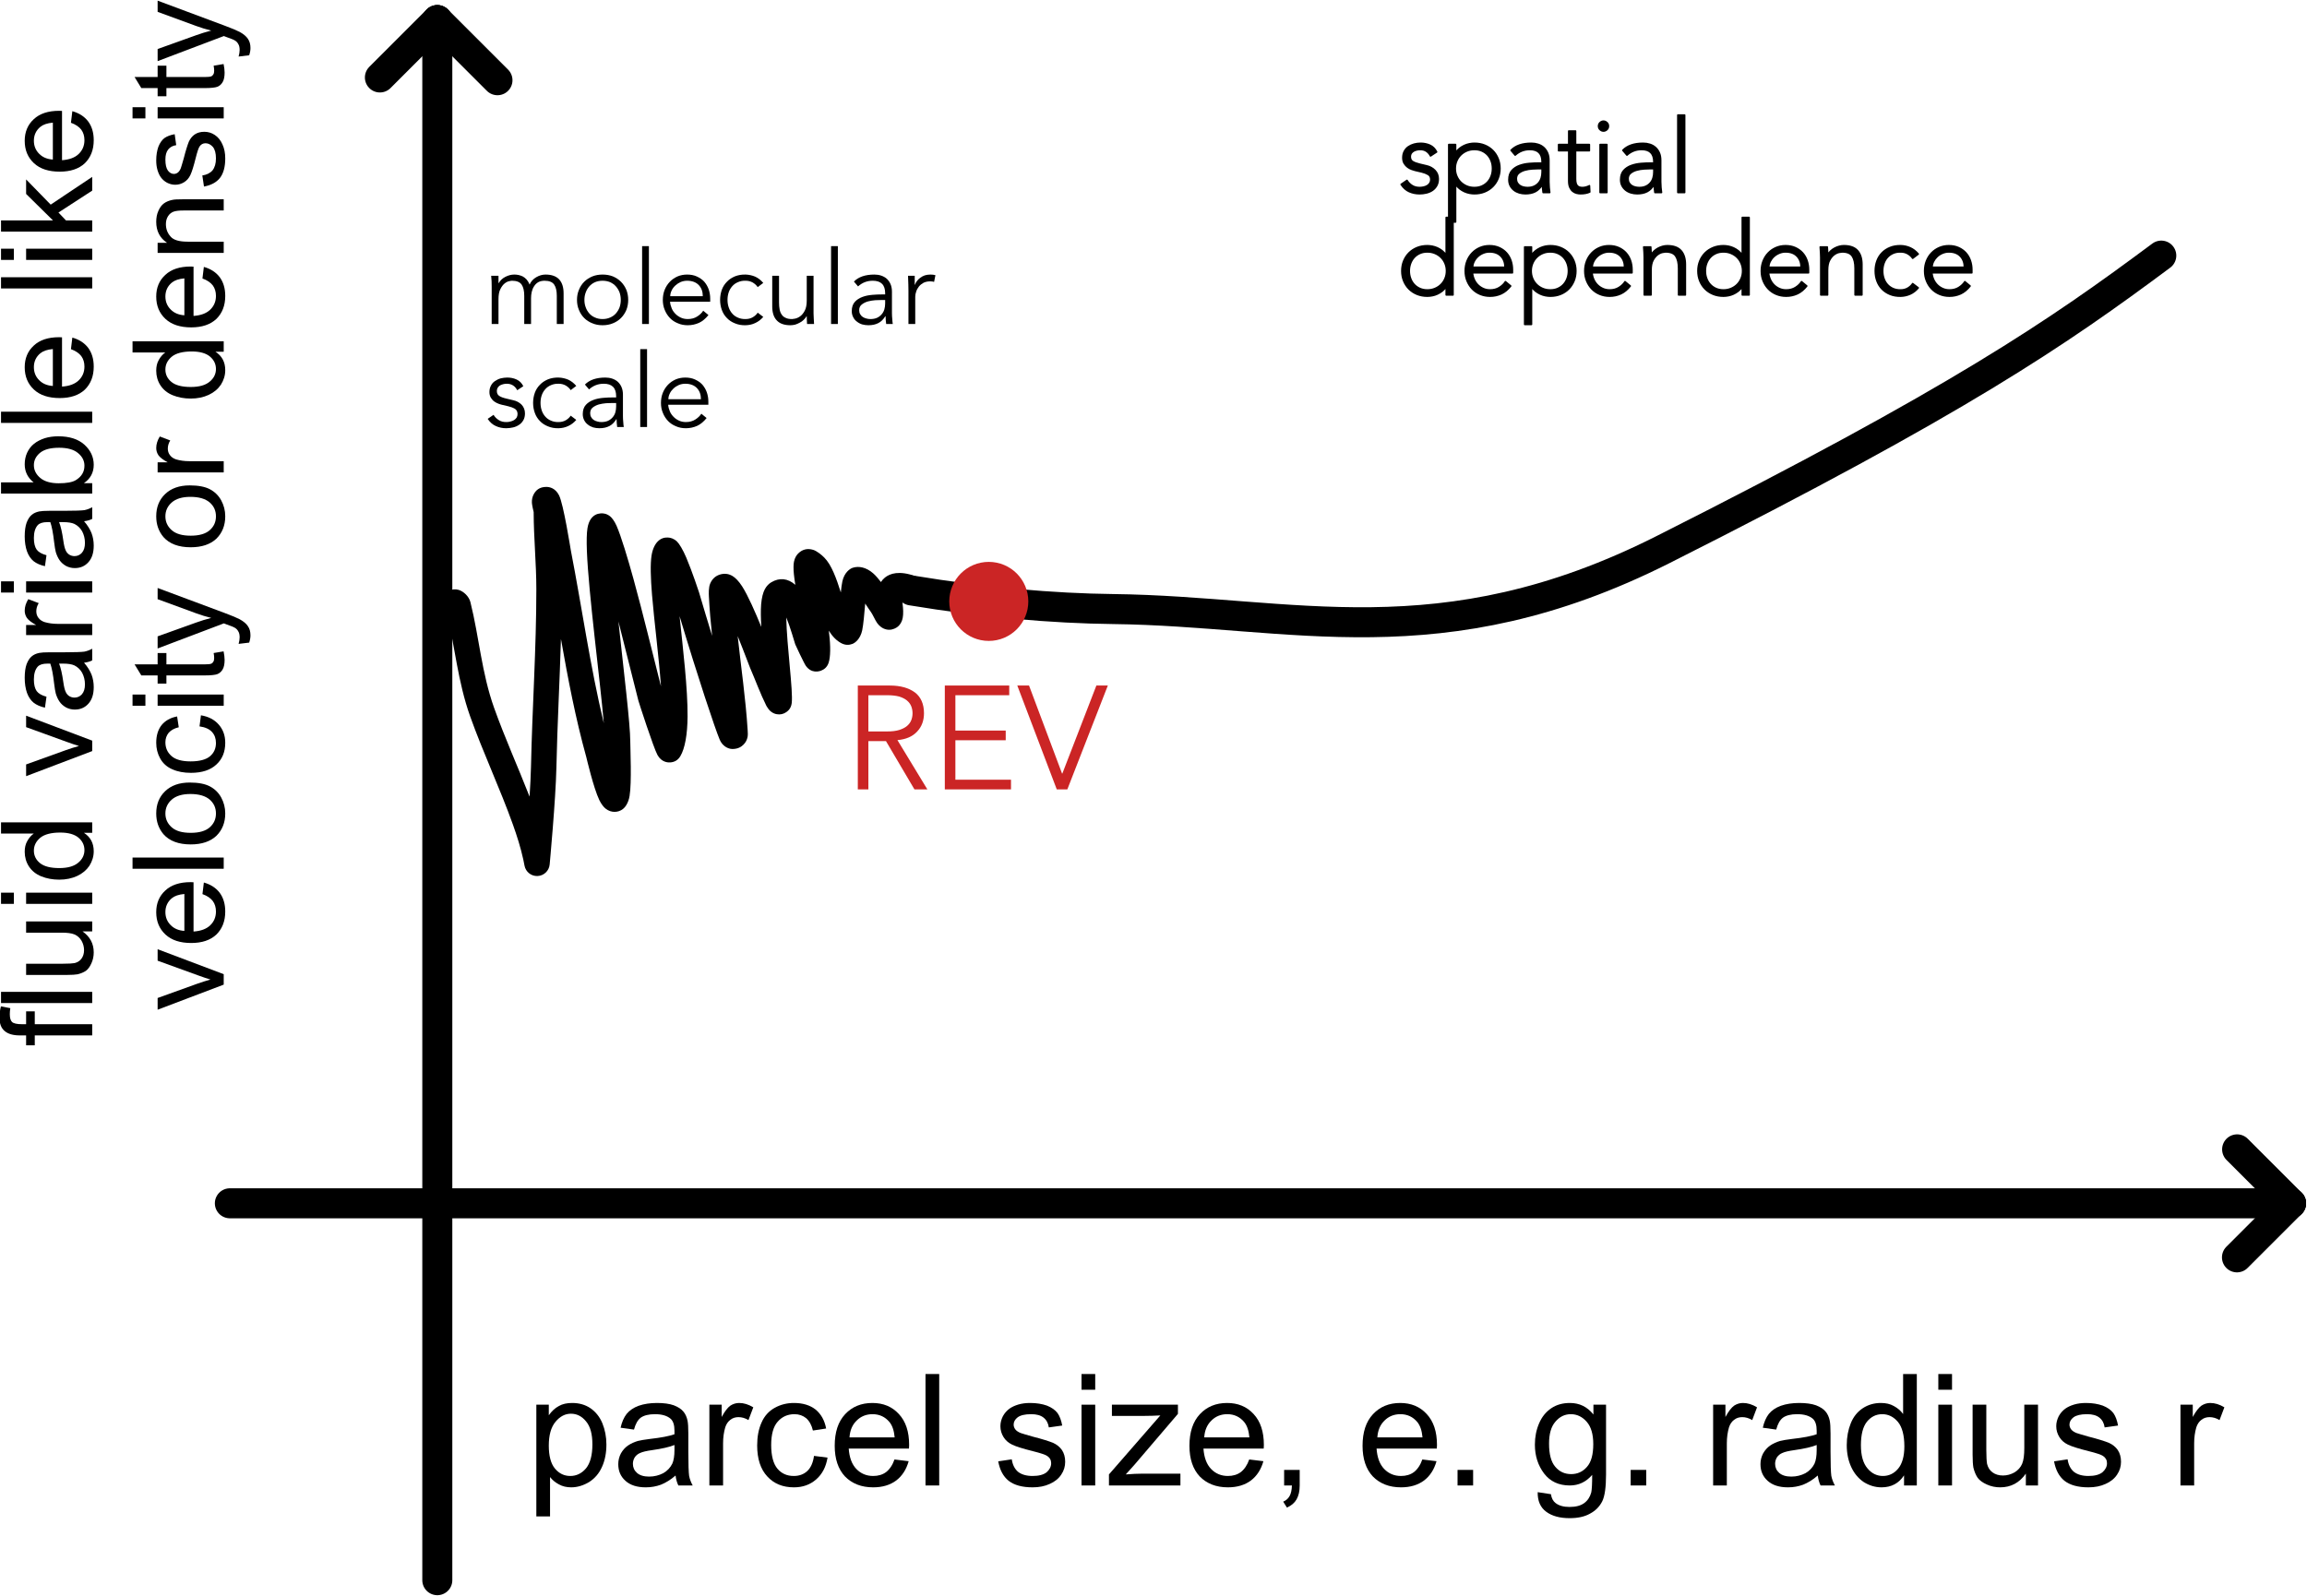 <?xml version="1.0" encoding="UTF-8" standalone="no"?>
<!DOCTYPE svg PUBLIC "-//W3C//DTD SVG 1.1//EN" "http://www.w3.org/Graphics/SVG/1.1/DTD/svg11.dtd">
<svg width="100%" height="100%" viewBox="0 0 1452 1005" version="1.1" xmlns="http://www.w3.org/2000/svg" xmlns:xlink="http://www.w3.org/1999/xlink" xml:space="preserve" xmlns:serif="http://www.serif.com/" style="fill-rule:evenodd;clip-rule:evenodd;stroke-linecap:round;stroke-linejoin:round;stroke-miterlimit:1.5;">
    <g transform="matrix(1,0,0,1,-436.029,-487.36)">
        <path d="M711.264,1482.19L711.264,500" style="fill:none;stroke:black;stroke-width:18.89px;"/>
        <path d="M711.264,500L675.132,536.132" style="fill:none;stroke:black;stroke-width:18.89px;"/>
        <path d="M711.264,500L749.132,537.868" style="fill:none;stroke:black;stroke-width:18.89px;"/>
        <path d="M580.7,1244.91L1878,1244.91" style="fill:none;stroke:black;stroke-width:18.89px;"/>
        <path d="M1878,1244.91L1844.05,1210.95" style="fill:none;stroke:black;stroke-width:18.89px;"/>
        <path d="M1878,1244.91L1843.95,1278.95" style="fill:none;stroke:black;stroke-width:18.89px;"/>
        <g transform="matrix(0.748,0,0,0.748,83.934,179.382)">
            <g transform="matrix(131.01,0,0,131.01,913.362,1662)">
                <path d="M0.066,0.199L0.066,-0.519L0.146,-0.519L0.146,-0.451C0.165,-0.478 0.186,-0.497 0.21,-0.51C0.234,-0.524 0.263,-0.53 0.296,-0.53C0.341,-0.53 0.38,-0.519 0.414,-0.496C0.447,-0.473 0.473,-0.441 0.49,-0.4C0.507,-0.358 0.516,-0.313 0.516,-0.263C0.516,-0.21 0.507,-0.162 0.488,-0.12C0.469,-0.077 0.441,-0.045 0.405,-0.022C0.368,0 0.33,0.012 0.29,0.012C0.261,0.012 0.234,0.006 0.211,-0.007C0.188,-0.019 0.169,-0.035 0.154,-0.054L0.154,0.199L0.066,0.199ZM0.146,-0.256C0.146,-0.19 0.159,-0.14 0.186,-0.108C0.213,-0.076 0.246,-0.061 0.284,-0.061C0.323,-0.061 0.357,-0.077 0.385,-0.11C0.412,-0.143 0.426,-0.194 0.426,-0.264C0.426,-0.33 0.413,-0.379 0.385,-0.412C0.358,-0.445 0.326,-0.461 0.288,-0.461C0.251,-0.461 0.218,-0.444 0.189,-0.409C0.16,-0.374 0.146,-0.323 0.146,-0.256Z" style="fill-rule:nonzero;"/>
            </g>
            <g transform="matrix(131.01,0,0,131.01,986.224,1662)">
                <path d="M0.404,-0.064C0.372,-0.036 0.34,-0.017 0.31,-0.005C0.28,0.006 0.248,0.012 0.213,0.012C0.156,0.012 0.113,-0.002 0.082,-0.03C0.051,-0.058 0.036,-0.093 0.036,-0.137C0.036,-0.162 0.042,-0.185 0.053,-0.206C0.065,-0.227 0.08,-0.244 0.099,-0.257C0.118,-0.27 0.139,-0.279 0.162,-0.286C0.179,-0.29 0.205,-0.295 0.24,-0.299C0.311,-0.307 0.363,-0.317 0.397,-0.329C0.397,-0.341 0.397,-0.349 0.397,-0.352C0.397,-0.388 0.389,-0.413 0.373,-0.428C0.35,-0.448 0.317,-0.458 0.272,-0.458C0.231,-0.458 0.201,-0.45 0.181,-0.436C0.161,-0.421 0.147,-0.396 0.137,-0.359L0.051,-0.371C0.059,-0.407 0.072,-0.437 0.09,-0.46C0.108,-0.482 0.134,-0.5 0.167,-0.512C0.201,-0.524 0.241,-0.53 0.285,-0.53C0.329,-0.53 0.365,-0.525 0.393,-0.515C0.421,-0.504 0.441,-0.491 0.454,-0.475C0.467,-0.46 0.476,-0.44 0.481,-0.416C0.484,-0.401 0.486,-0.374 0.486,-0.334L0.486,-0.217C0.486,-0.136 0.488,-0.084 0.491,-0.062C0.495,-0.041 0.503,-0.02 0.514,-0L0.422,-0C0.413,-0.018 0.407,-0.04 0.404,-0.064ZM0.397,-0.26C0.365,-0.247 0.317,-0.236 0.253,-0.227C0.217,-0.222 0.192,-0.216 0.177,-0.209C0.162,-0.203 0.15,-0.193 0.142,-0.181C0.134,-0.168 0.13,-0.154 0.13,-0.139C0.13,-0.116 0.139,-0.096 0.156,-0.081C0.174,-0.065 0.2,-0.057 0.234,-0.057C0.268,-0.057 0.298,-0.065 0.325,-0.079C0.351,-0.094 0.37,-0.114 0.383,-0.14C0.392,-0.16 0.397,-0.189 0.397,-0.228L0.397,-0.26Z" style="fill-rule:nonzero;"/>
            </g>
            <g transform="matrix(131.01,0,0,131.01,1059.09,1662)">
                <path d="M0.065,-0L0.065,-0.519L0.144,-0.519L0.144,-0.44C0.164,-0.477 0.183,-0.501 0.2,-0.513C0.217,-0.524 0.236,-0.53 0.256,-0.53C0.286,-0.53 0.316,-0.521 0.347,-0.502L0.316,-0.42C0.295,-0.433 0.273,-0.439 0.252,-0.439C0.233,-0.439 0.215,-0.434 0.2,-0.422C0.185,-0.411 0.174,-0.395 0.167,-0.374C0.158,-0.343 0.153,-0.309 0.153,-0.271L0.153,-0L0.065,-0Z" style="fill-rule:nonzero;"/>
            </g>
            <g transform="matrix(131.01,0,0,131.01,1102.71,1662)">
                <path d="M0.404,-0.19L0.491,-0.179C0.481,-0.119 0.457,-0.073 0.418,-0.039C0.379,-0.005 0.332,0.012 0.275,0.012C0.204,0.012 0.147,-0.011 0.104,-0.058C0.061,-0.104 0.039,-0.171 0.039,-0.257C0.039,-0.313 0.048,-0.362 0.067,-0.404C0.085,-0.446 0.114,-0.478 0.152,-0.499C0.19,-0.52 0.231,-0.53 0.275,-0.53C0.332,-0.53 0.378,-0.516 0.414,-0.488C0.449,-0.459 0.472,-0.419 0.482,-0.366L0.397,-0.353C0.389,-0.388 0.374,-0.414 0.354,-0.432C0.333,-0.449 0.308,-0.458 0.279,-0.458C0.235,-0.458 0.199,-0.442 0.171,-0.41C0.143,-0.379 0.129,-0.328 0.129,-0.26C0.129,-0.19 0.143,-0.139 0.169,-0.108C0.196,-0.076 0.231,-0.061 0.274,-0.061C0.308,-0.061 0.337,-0.071 0.36,-0.092C0.383,-0.113 0.398,-0.146 0.404,-0.19Z" style="fill-rule:nonzero;"/>
            </g>
            <g transform="matrix(131.01,0,0,131.01,1168.22,1662)">
                <path d="M0.421,-0.167L0.512,-0.156C0.497,-0.103 0.471,-0.062 0.432,-0.032C0.393,-0.003 0.344,0.012 0.284,0.012C0.208,0.012 0.148,-0.012 0.103,-0.058C0.059,-0.105 0.037,-0.171 0.037,-0.255C0.037,-0.342 0.059,-0.41 0.104,-0.458C0.149,-0.506 0.207,-0.53 0.279,-0.53C0.348,-0.53 0.405,-0.507 0.449,-0.459C0.493,-0.412 0.515,-0.346 0.515,-0.26C0.515,-0.255 0.514,-0.247 0.514,-0.237L0.127,-0.237C0.131,-0.18 0.147,-0.136 0.176,-0.106C0.205,-0.076 0.241,-0.061 0.284,-0.061C0.316,-0.061 0.344,-0.069 0.367,-0.086C0.389,-0.103 0.408,-0.13 0.421,-0.167ZM0.132,-0.309L0.422,-0.309C0.418,-0.353 0.407,-0.385 0.389,-0.407C0.361,-0.441 0.324,-0.458 0.28,-0.458C0.239,-0.458 0.205,-0.444 0.178,-0.417C0.15,-0.39 0.135,-0.354 0.132,-0.309Z" style="fill-rule:nonzero;"/>
            </g>
            <g transform="matrix(131.01,0,0,131.01,1241.08,1662)">
                <rect x="0.064" y="-0.716" width="0.088" height="0.716" style="fill-rule:nonzero;"/>
            </g>
            <g transform="matrix(131.01,0,0,131.01,1306.59,1662)">
                <path d="M0.031,-0.155L0.118,-0.168C0.123,-0.134 0.136,-0.107 0.158,-0.088C0.181,-0.07 0.212,-0.061 0.252,-0.061C0.292,-0.061 0.322,-0.069 0.342,-0.085C0.361,-0.102 0.371,-0.121 0.371,-0.143C0.371,-0.163 0.362,-0.179 0.345,-0.19C0.333,-0.198 0.303,-0.208 0.255,-0.22C0.191,-0.236 0.146,-0.25 0.121,-0.262C0.096,-0.274 0.078,-0.29 0.065,-0.311C0.052,-0.332 0.045,-0.355 0.045,-0.381C0.045,-0.404 0.051,-0.425 0.061,-0.445C0.072,-0.465 0.086,-0.481 0.104,-0.494C0.118,-0.504 0.137,-0.513 0.16,-0.52C0.184,-0.527 0.209,-0.53 0.236,-0.53C0.277,-0.53 0.313,-0.524 0.344,-0.513C0.374,-0.501 0.397,-0.485 0.412,-0.465C0.426,-0.445 0.436,-0.418 0.442,-0.385L0.356,-0.373C0.352,-0.4 0.341,-0.421 0.322,-0.436C0.303,-0.451 0.277,-0.458 0.243,-0.458C0.202,-0.458 0.174,-0.451 0.156,-0.438C0.139,-0.425 0.13,-0.409 0.13,-0.391C0.13,-0.38 0.134,-0.369 0.141,-0.36C0.148,-0.351 0.16,-0.343 0.175,-0.337C0.184,-0.334 0.209,-0.326 0.252,-0.314C0.315,-0.298 0.358,-0.284 0.383,-0.274C0.407,-0.263 0.426,-0.248 0.44,-0.228C0.454,-0.207 0.461,-0.182 0.461,-0.152C0.461,-0.123 0.453,-0.095 0.436,-0.07C0.419,-0.044 0.394,-0.024 0.362,-0.01C0.33,0.005 0.293,0.012 0.252,0.012C0.185,0.012 0.134,-0.002 0.098,-0.03C0.063,-0.058 0.041,-0.1 0.031,-0.155Z" style="fill-rule:nonzero;"/>
            </g>
            <g transform="matrix(131.01,0,0,131.01,1372.09,1662)">
                <path d="M0.066,-0.615L0.066,-0.716L0.154,-0.716L0.154,-0.615L0.066,-0.615ZM0.066,-0L0.066,-0.519L0.154,-0.519L0.154,-0L0.066,-0Z" style="fill-rule:nonzero;"/>
            </g>
            <g transform="matrix(131.01,0,0,131.01,1401.2,1662)">
                <path d="M0.02,-0L0.02,-0.071L0.35,-0.45C0.312,-0.448 0.279,-0.447 0.25,-0.447L0.039,-0.447L0.039,-0.519L0.463,-0.519L0.463,-0.46L0.182,-0.131L0.128,-0.071C0.167,-0.074 0.204,-0.076 0.239,-0.076L0.479,-0.076L0.479,-0L0.02,-0Z" style="fill-rule:nonzero;"/>
            </g>
            <g transform="matrix(131.01,0,0,131.01,1466.7,1662)">
                <path d="M0.421,-0.167L0.512,-0.156C0.497,-0.103 0.471,-0.062 0.432,-0.032C0.393,-0.003 0.344,0.012 0.284,0.012C0.208,0.012 0.148,-0.012 0.103,-0.058C0.059,-0.105 0.037,-0.171 0.037,-0.255C0.037,-0.342 0.059,-0.41 0.104,-0.458C0.149,-0.506 0.207,-0.53 0.279,-0.53C0.348,-0.53 0.405,-0.507 0.449,-0.459C0.493,-0.412 0.515,-0.346 0.515,-0.26C0.515,-0.255 0.514,-0.247 0.514,-0.237L0.127,-0.237C0.131,-0.18 0.147,-0.136 0.176,-0.106C0.205,-0.076 0.241,-0.061 0.284,-0.061C0.316,-0.061 0.344,-0.069 0.367,-0.086C0.389,-0.103 0.408,-0.13 0.421,-0.167ZM0.132,-0.309L0.422,-0.309C0.418,-0.353 0.407,-0.385 0.389,-0.407C0.361,-0.441 0.324,-0.458 0.28,-0.458C0.239,-0.458 0.205,-0.444 0.178,-0.417C0.15,-0.39 0.135,-0.354 0.132,-0.309Z" style="fill-rule:nonzero;"/>
            </g>
            <g transform="matrix(131.01,0,0,131.01,1539.56,1662)">
                <path d="M0.089,-0L0.089,-0.1L0.189,-0.1L0.189,-0C0.189,0.037 0.182,0.066 0.169,0.089C0.156,0.112 0.136,0.129 0.107,0.142L0.083,0.104C0.102,0.096 0.115,0.084 0.124,0.068C0.133,0.052 0.138,0.03 0.139,-0L0.089,-0Z" style="fill-rule:nonzero;"/>
            </g>
            <g transform="matrix(131.01,0,0,131.01,1612.36,1662)">
                <path d="M0.421,-0.167L0.512,-0.156C0.497,-0.103 0.471,-0.062 0.432,-0.032C0.393,-0.003 0.344,0.012 0.284,0.012C0.208,0.012 0.148,-0.012 0.103,-0.058C0.059,-0.105 0.037,-0.171 0.037,-0.255C0.037,-0.342 0.059,-0.41 0.104,-0.458C0.149,-0.506 0.207,-0.53 0.279,-0.53C0.348,-0.53 0.405,-0.507 0.449,-0.459C0.493,-0.412 0.515,-0.346 0.515,-0.26C0.515,-0.255 0.514,-0.247 0.514,-0.237L0.127,-0.237C0.131,-0.18 0.147,-0.136 0.176,-0.106C0.205,-0.076 0.241,-0.061 0.284,-0.061C0.316,-0.061 0.344,-0.069 0.367,-0.086C0.389,-0.103 0.408,-0.13 0.421,-0.167ZM0.132,-0.309L0.422,-0.309C0.418,-0.353 0.407,-0.385 0.389,-0.407C0.361,-0.441 0.324,-0.458 0.28,-0.458C0.239,-0.458 0.205,-0.444 0.178,-0.417C0.15,-0.39 0.135,-0.354 0.132,-0.309Z" style="fill-rule:nonzero;"/>
            </g>
            <g transform="matrix(131.01,0,0,131.01,1685.22,1662)">
                <rect x="0.091" y="-0.1" width="0.1" height="0.1" style="fill-rule:nonzero;"/>
            </g>
            <g transform="matrix(131.01,0,0,131.01,1758.02,1662)">
                <path d="M0.05,0.043L0.135,0.056C0.139,0.082 0.149,0.101 0.165,0.113C0.187,0.13 0.217,0.138 0.254,0.138C0.295,0.138 0.326,0.13 0.349,0.113C0.371,0.097 0.386,0.074 0.394,0.045C0.398,0.027 0.4,-0.011 0.4,-0.068C0.361,-0.023 0.314,-0 0.256,-0C0.185,-0 0.13,-0.026 0.091,-0.077C0.052,-0.129 0.032,-0.19 0.032,-0.262C0.032,-0.312 0.041,-0.357 0.059,-0.399C0.077,-0.441 0.103,-0.473 0.137,-0.496C0.171,-0.519 0.211,-0.53 0.257,-0.53C0.318,-0.53 0.368,-0.506 0.408,-0.456L0.408,-0.519L0.489,-0.519L0.489,-0.07C0.489,0.01 0.481,0.068 0.465,0.101C0.448,0.135 0.422,0.162 0.386,0.181C0.351,0.201 0.307,0.21 0.255,0.21C0.193,0.21 0.143,0.197 0.105,0.169C0.067,0.141 0.049,0.099 0.05,0.043ZM0.123,-0.269C0.123,-0.201 0.136,-0.151 0.163,-0.12C0.19,-0.088 0.224,-0.073 0.265,-0.073C0.305,-0.073 0.339,-0.088 0.366,-0.119C0.394,-0.15 0.407,-0.199 0.407,-0.266C0.407,-0.329 0.393,-0.377 0.365,-0.409C0.337,-0.441 0.303,-0.458 0.263,-0.458C0.224,-0.458 0.191,-0.442 0.164,-0.41C0.136,-0.378 0.123,-0.331 0.123,-0.269Z" style="fill-rule:nonzero;"/>
            </g>
            <g transform="matrix(131.01,0,0,131.01,1830.88,1662)">
                <rect x="0.091" y="-0.1" width="0.1" height="0.1" style="fill-rule:nonzero;"/>
            </g>
            <g transform="matrix(131.01,0,0,131.01,1903.68,1662)">
                <path d="M0.065,-0L0.065,-0.519L0.144,-0.519L0.144,-0.44C0.164,-0.477 0.183,-0.501 0.2,-0.513C0.217,-0.524 0.236,-0.53 0.256,-0.53C0.286,-0.53 0.316,-0.521 0.347,-0.502L0.316,-0.42C0.295,-0.433 0.273,-0.439 0.252,-0.439C0.233,-0.439 0.215,-0.434 0.2,-0.422C0.185,-0.411 0.174,-0.395 0.167,-0.374C0.158,-0.343 0.153,-0.309 0.153,-0.271L0.153,-0L0.065,-0Z" style="fill-rule:nonzero;"/>
            </g>
            <g transform="matrix(131.01,0,0,131.01,1947.31,1662)">
                <path d="M0.404,-0.064C0.372,-0.036 0.34,-0.017 0.31,-0.005C0.28,0.006 0.248,0.012 0.213,0.012C0.156,0.012 0.113,-0.002 0.082,-0.03C0.051,-0.058 0.036,-0.093 0.036,-0.137C0.036,-0.162 0.042,-0.185 0.053,-0.206C0.065,-0.227 0.08,-0.244 0.099,-0.257C0.118,-0.27 0.139,-0.279 0.162,-0.286C0.179,-0.29 0.205,-0.295 0.24,-0.299C0.311,-0.307 0.363,-0.317 0.397,-0.329C0.397,-0.341 0.397,-0.349 0.397,-0.352C0.397,-0.388 0.389,-0.413 0.373,-0.428C0.35,-0.448 0.317,-0.458 0.272,-0.458C0.231,-0.458 0.201,-0.45 0.181,-0.436C0.161,-0.421 0.147,-0.396 0.137,-0.359L0.051,-0.371C0.059,-0.407 0.072,-0.437 0.09,-0.46C0.108,-0.482 0.134,-0.5 0.167,-0.512C0.201,-0.524 0.241,-0.53 0.285,-0.53C0.329,-0.53 0.365,-0.525 0.393,-0.515C0.421,-0.504 0.441,-0.491 0.454,-0.475C0.467,-0.46 0.476,-0.44 0.481,-0.416C0.484,-0.401 0.486,-0.374 0.486,-0.334L0.486,-0.217C0.486,-0.136 0.488,-0.084 0.491,-0.062C0.495,-0.041 0.503,-0.02 0.514,-0L0.422,-0C0.413,-0.018 0.407,-0.04 0.404,-0.064ZM0.397,-0.26C0.365,-0.247 0.317,-0.236 0.253,-0.227C0.217,-0.222 0.192,-0.216 0.177,-0.209C0.162,-0.203 0.15,-0.193 0.142,-0.181C0.134,-0.168 0.13,-0.154 0.13,-0.139C0.13,-0.116 0.139,-0.096 0.156,-0.081C0.174,-0.065 0.2,-0.057 0.234,-0.057C0.268,-0.057 0.298,-0.065 0.325,-0.079C0.351,-0.094 0.37,-0.114 0.383,-0.14C0.392,-0.16 0.397,-0.189 0.397,-0.228L0.397,-0.26Z" style="fill-rule:nonzero;"/>
            </g>
            <g transform="matrix(131.01,0,0,131.01,2020.17,1662)">
                <path d="M0.402,-0L0.402,-0.065C0.369,-0.014 0.321,0.012 0.257,0.012C0.216,0.012 0.178,0 0.143,-0.022C0.109,-0.045 0.082,-0.077 0.063,-0.118C0.044,-0.159 0.034,-0.206 0.034,-0.259C0.034,-0.311 0.043,-0.358 0.06,-0.4C0.077,-0.442 0.103,-0.474 0.138,-0.497C0.172,-0.519 0.211,-0.53 0.253,-0.53C0.285,-0.53 0.313,-0.524 0.337,-0.51C0.361,-0.497 0.381,-0.48 0.396,-0.459L0.396,-0.716L0.484,-0.716L0.484,-0L0.402,-0ZM0.125,-0.259C0.125,-0.192 0.139,-0.143 0.167,-0.11C0.194,-0.077 0.228,-0.061 0.266,-0.061C0.304,-0.061 0.337,-0.076 0.364,-0.108C0.39,-0.139 0.404,-0.187 0.404,-0.251C0.404,-0.322 0.39,-0.375 0.363,-0.408C0.335,-0.441 0.302,-0.458 0.262,-0.458C0.223,-0.458 0.19,-0.442 0.164,-0.41C0.138,-0.378 0.125,-0.327 0.125,-0.259Z" style="fill-rule:nonzero;"/>
            </g>
            <g transform="matrix(131.01,0,0,131.01,2093.03,1662)">
                <path d="M0.066,-0.615L0.066,-0.716L0.154,-0.716L0.154,-0.615L0.066,-0.615ZM0.066,-0L0.066,-0.519L0.154,-0.519L0.154,-0L0.066,-0Z" style="fill-rule:nonzero;"/>
            </g>
            <g transform="matrix(131.01,0,0,131.01,2122.14,1662)">
                <path d="M0.406,-0L0.406,-0.076C0.365,-0.018 0.311,0.012 0.241,0.012C0.211,0.012 0.182,0.006 0.156,-0.006C0.129,-0.018 0.109,-0.032 0.096,-0.05C0.084,-0.068 0.075,-0.09 0.069,-0.115C0.066,-0.132 0.064,-0.16 0.064,-0.197L0.064,-0.519L0.152,-0.519L0.152,-0.231C0.152,-0.185 0.154,-0.154 0.157,-0.138C0.163,-0.115 0.174,-0.097 0.192,-0.084C0.21,-0.071 0.232,-0.064 0.259,-0.064C0.285,-0.064 0.31,-0.071 0.333,-0.084C0.356,-0.098 0.372,-0.116 0.382,-0.139C0.392,-0.163 0.396,-0.196 0.396,-0.241L0.396,-0.519L0.484,-0.519L0.484,-0L0.406,-0Z" style="fill-rule:nonzero;"/>
            </g>
            <g transform="matrix(131.01,0,0,131.01,2195,1662)">
                <path d="M0.031,-0.155L0.118,-0.168C0.123,-0.134 0.136,-0.107 0.158,-0.088C0.181,-0.07 0.212,-0.061 0.252,-0.061C0.292,-0.061 0.322,-0.069 0.342,-0.085C0.361,-0.102 0.371,-0.121 0.371,-0.143C0.371,-0.163 0.362,-0.179 0.345,-0.19C0.333,-0.198 0.303,-0.208 0.255,-0.22C0.191,-0.236 0.146,-0.25 0.121,-0.262C0.096,-0.274 0.078,-0.29 0.065,-0.311C0.052,-0.332 0.045,-0.355 0.045,-0.381C0.045,-0.404 0.051,-0.425 0.061,-0.445C0.072,-0.465 0.086,-0.481 0.104,-0.494C0.118,-0.504 0.137,-0.513 0.16,-0.52C0.184,-0.527 0.209,-0.53 0.236,-0.53C0.277,-0.53 0.313,-0.524 0.344,-0.513C0.374,-0.501 0.397,-0.485 0.412,-0.465C0.426,-0.445 0.436,-0.418 0.442,-0.385L0.356,-0.373C0.352,-0.4 0.341,-0.421 0.322,-0.436C0.303,-0.451 0.277,-0.458 0.243,-0.458C0.202,-0.458 0.174,-0.451 0.156,-0.438C0.139,-0.425 0.13,-0.409 0.13,-0.391C0.13,-0.38 0.134,-0.369 0.141,-0.36C0.148,-0.351 0.16,-0.343 0.175,-0.337C0.184,-0.334 0.209,-0.326 0.252,-0.314C0.315,-0.298 0.358,-0.284 0.383,-0.274C0.407,-0.263 0.426,-0.248 0.44,-0.228C0.454,-0.207 0.461,-0.182 0.461,-0.152C0.461,-0.123 0.453,-0.095 0.436,-0.07C0.419,-0.044 0.394,-0.024 0.362,-0.01C0.33,0.005 0.293,0.012 0.252,0.012C0.185,0.012 0.134,-0.002 0.098,-0.03C0.063,-0.058 0.041,-0.1 0.031,-0.155Z" style="fill-rule:nonzero;"/>
            </g>
            <g transform="matrix(131.01,0,0,131.01,2296.9,1662)">
                <path d="M0.065,-0L0.065,-0.519L0.144,-0.519L0.144,-0.44C0.164,-0.477 0.183,-0.501 0.2,-0.513C0.217,-0.524 0.236,-0.53 0.256,-0.53C0.286,-0.53 0.316,-0.521 0.347,-0.502L0.316,-0.42C0.295,-0.433 0.273,-0.439 0.252,-0.439C0.233,-0.439 0.215,-0.434 0.2,-0.422C0.185,-0.411 0.174,-0.395 0.167,-0.374C0.158,-0.343 0.153,-0.309 0.153,-0.271L0.153,-0L0.065,-0Z" style="fill-rule:nonzero;"/>
            </g>
        </g>
        <g transform="matrix(5.01099e-17,-0.818,0.818,5.01099e-17,-298.58,1388.66)">
            <g transform="matrix(97.985,0,0,97.985,296.228,969)">
                <path d="M0.089,-0L0.089,-0.451L0.011,-0.451L0.011,-0.519L0.089,-0.519L0.089,-0.569C0.089,-0.62 0.1,-0.66 0.123,-0.687C0.145,-0.714 0.18,-0.728 0.228,-0.728C0.26,-0.728 0.29,-0.724 0.317,-0.717L0.303,-0.643C0.286,-0.646 0.27,-0.647 0.256,-0.647C0.226,-0.647 0.205,-0.641 0.194,-0.629C0.183,-0.617 0.177,-0.591 0.177,-0.552L0.177,-0.519L0.278,-0.519L0.278,-0.451L0.177,-0.451L0.177,-0L0.089,-0ZM0.343,-0L0.343,-0.716L0.431,-0.716L0.431,-0L0.343,-0Z" style="fill-rule:nonzero;"/>
            </g>
            <g transform="matrix(97.985,0,0,97.985,345.22,969)">
                <path d="M0.406,-0L0.406,-0.076C0.365,-0.018 0.311,0.012 0.241,0.012C0.211,0.012 0.182,0.006 0.156,-0.006C0.129,-0.018 0.109,-0.032 0.096,-0.05C0.084,-0.068 0.075,-0.09 0.069,-0.115C0.066,-0.132 0.064,-0.16 0.064,-0.197L0.064,-0.519L0.152,-0.519L0.152,-0.231C0.152,-0.185 0.154,-0.154 0.157,-0.138C0.163,-0.115 0.174,-0.097 0.192,-0.084C0.21,-0.071 0.232,-0.064 0.259,-0.064C0.285,-0.064 0.31,-0.071 0.333,-0.084C0.356,-0.098 0.372,-0.116 0.382,-0.139C0.392,-0.163 0.396,-0.196 0.396,-0.241L0.396,-0.519L0.484,-0.519L0.484,-0L0.406,-0Z" style="fill-rule:nonzero;"/>
            </g>
            <g transform="matrix(97.985,0,0,97.985,399.715,969)">
                <path d="M0.066,-0.615L0.066,-0.716L0.154,-0.716L0.154,-0.615L0.066,-0.615ZM0.066,-0L0.066,-0.519L0.154,-0.519L0.154,-0L0.066,-0Z" style="fill-rule:nonzero;"/>
            </g>
            <g transform="matrix(97.985,0,0,97.985,421.484,969)">
                <path d="M0.402,-0L0.402,-0.065C0.369,-0.014 0.321,0.012 0.257,0.012C0.216,0.012 0.178,0 0.143,-0.022C0.109,-0.045 0.082,-0.077 0.063,-0.118C0.044,-0.159 0.034,-0.206 0.034,-0.259C0.034,-0.311 0.043,-0.358 0.06,-0.4C0.077,-0.442 0.103,-0.474 0.138,-0.497C0.172,-0.519 0.211,-0.53 0.253,-0.53C0.285,-0.53 0.313,-0.524 0.337,-0.51C0.361,-0.497 0.381,-0.48 0.396,-0.459L0.396,-0.716L0.484,-0.716L0.484,-0L0.402,-0ZM0.125,-0.259C0.125,-0.192 0.139,-0.143 0.167,-0.11C0.194,-0.077 0.228,-0.061 0.266,-0.061C0.304,-0.061 0.337,-0.076 0.364,-0.108C0.39,-0.139 0.404,-0.187 0.404,-0.251C0.404,-0.322 0.39,-0.375 0.363,-0.408C0.335,-0.441 0.302,-0.458 0.262,-0.458C0.223,-0.458 0.19,-0.442 0.164,-0.41C0.138,-0.378 0.125,-0.327 0.125,-0.259Z" style="fill-rule:nonzero;"/>
            </g>
            <g transform="matrix(97.985,0,0,97.985,503.202,969)">
                <path d="M0.21,-0L0.013,-0.519L0.105,-0.519L0.217,-0.208C0.229,-0.174 0.24,-0.14 0.25,-0.104C0.258,-0.131 0.269,-0.164 0.283,-0.202L0.398,-0.519L0.488,-0.519L0.292,-0L0.21,-0Z" style="fill-rule:nonzero;"/>
            </g>
            <g transform="matrix(97.985,0,0,97.985,552.195,969)">
                <path d="M0.404,-0.064C0.372,-0.036 0.34,-0.017 0.31,-0.005C0.28,0.006 0.248,0.012 0.213,0.012C0.156,0.012 0.113,-0.002 0.082,-0.03C0.051,-0.058 0.036,-0.093 0.036,-0.137C0.036,-0.162 0.042,-0.185 0.053,-0.206C0.065,-0.227 0.08,-0.244 0.099,-0.257C0.118,-0.27 0.139,-0.279 0.162,-0.286C0.179,-0.29 0.205,-0.295 0.24,-0.299C0.311,-0.307 0.363,-0.317 0.397,-0.329C0.397,-0.341 0.397,-0.349 0.397,-0.352C0.397,-0.388 0.389,-0.413 0.373,-0.428C0.35,-0.448 0.317,-0.458 0.272,-0.458C0.231,-0.458 0.201,-0.45 0.181,-0.436C0.161,-0.421 0.147,-0.396 0.137,-0.359L0.051,-0.371C0.059,-0.407 0.072,-0.437 0.09,-0.46C0.108,-0.482 0.134,-0.5 0.167,-0.512C0.201,-0.524 0.241,-0.53 0.285,-0.53C0.329,-0.53 0.365,-0.525 0.393,-0.515C0.421,-0.504 0.441,-0.491 0.454,-0.475C0.467,-0.46 0.476,-0.44 0.481,-0.416C0.484,-0.401 0.486,-0.374 0.486,-0.334L0.486,-0.217C0.486,-0.136 0.488,-0.084 0.491,-0.062C0.495,-0.041 0.503,-0.02 0.514,-0L0.422,-0C0.413,-0.018 0.407,-0.04 0.404,-0.064ZM0.397,-0.26C0.365,-0.247 0.317,-0.236 0.253,-0.227C0.217,-0.222 0.192,-0.216 0.177,-0.209C0.162,-0.203 0.15,-0.193 0.142,-0.181C0.134,-0.168 0.13,-0.154 0.13,-0.139C0.13,-0.116 0.139,-0.096 0.156,-0.081C0.174,-0.065 0.2,-0.057 0.234,-0.057C0.268,-0.057 0.298,-0.065 0.325,-0.079C0.351,-0.094 0.37,-0.114 0.383,-0.14C0.392,-0.16 0.397,-0.189 0.397,-0.228L0.397,-0.26Z" style="fill-rule:nonzero;"/>
            </g>
            <g transform="matrix(97.985,0,0,97.985,606.689,969)">
                <path d="M0.065,-0L0.065,-0.519L0.144,-0.519L0.144,-0.44C0.164,-0.477 0.183,-0.501 0.2,-0.513C0.217,-0.524 0.236,-0.53 0.256,-0.53C0.286,-0.53 0.316,-0.521 0.347,-0.502L0.316,-0.42C0.295,-0.433 0.273,-0.439 0.252,-0.439C0.233,-0.439 0.215,-0.434 0.2,-0.422C0.185,-0.411 0.174,-0.395 0.167,-0.374C0.158,-0.343 0.153,-0.309 0.153,-0.271L0.153,-0L0.065,-0Z" style="fill-rule:nonzero;"/>
            </g>
            <g transform="matrix(97.985,0,0,97.985,639.319,969)">
                <path d="M0.066,-0.615L0.066,-0.716L0.154,-0.716L0.154,-0.615L0.066,-0.615ZM0.066,-0L0.066,-0.519L0.154,-0.519L0.154,-0L0.066,-0Z" style="fill-rule:nonzero;"/>
            </g>
            <g transform="matrix(97.985,0,0,97.985,661.088,969)">
                <path d="M0.404,-0.064C0.372,-0.036 0.34,-0.017 0.31,-0.005C0.28,0.006 0.248,0.012 0.213,0.012C0.156,0.012 0.113,-0.002 0.082,-0.03C0.051,-0.058 0.036,-0.093 0.036,-0.137C0.036,-0.162 0.042,-0.185 0.053,-0.206C0.065,-0.227 0.08,-0.244 0.099,-0.257C0.118,-0.27 0.139,-0.279 0.162,-0.286C0.179,-0.29 0.205,-0.295 0.24,-0.299C0.311,-0.307 0.363,-0.317 0.397,-0.329C0.397,-0.341 0.397,-0.349 0.397,-0.352C0.397,-0.388 0.389,-0.413 0.373,-0.428C0.35,-0.448 0.317,-0.458 0.272,-0.458C0.231,-0.458 0.201,-0.45 0.181,-0.436C0.161,-0.421 0.147,-0.396 0.137,-0.359L0.051,-0.371C0.059,-0.407 0.072,-0.437 0.09,-0.46C0.108,-0.482 0.134,-0.5 0.167,-0.512C0.201,-0.524 0.241,-0.53 0.285,-0.53C0.329,-0.53 0.365,-0.525 0.393,-0.515C0.421,-0.504 0.441,-0.491 0.454,-0.475C0.467,-0.46 0.476,-0.44 0.481,-0.416C0.484,-0.401 0.486,-0.374 0.486,-0.334L0.486,-0.217C0.486,-0.136 0.488,-0.084 0.491,-0.062C0.495,-0.041 0.503,-0.02 0.514,-0L0.422,-0C0.413,-0.018 0.407,-0.04 0.404,-0.064ZM0.397,-0.26C0.365,-0.247 0.317,-0.236 0.253,-0.227C0.217,-0.222 0.192,-0.216 0.177,-0.209C0.162,-0.203 0.15,-0.193 0.142,-0.181C0.134,-0.168 0.13,-0.154 0.13,-0.139C0.13,-0.116 0.139,-0.096 0.156,-0.081C0.174,-0.065 0.2,-0.057 0.234,-0.057C0.268,-0.057 0.298,-0.065 0.325,-0.079C0.351,-0.094 0.37,-0.114 0.383,-0.14C0.392,-0.16 0.397,-0.189 0.397,-0.228L0.397,-0.26Z" style="fill-rule:nonzero;"/>
            </g>
            <g transform="matrix(97.985,0,0,97.985,715.583,969)">
                <path d="M0.147,-0L0.065,-0L0.065,-0.716L0.153,-0.716L0.153,-0.46C0.19,-0.507 0.238,-0.53 0.295,-0.53C0.327,-0.53 0.358,-0.524 0.386,-0.511C0.414,-0.498 0.438,-0.48 0.456,-0.457C0.475,-0.434 0.489,-0.405 0.5,-0.373C0.51,-0.34 0.515,-0.305 0.515,-0.267C0.515,-0.178 0.493,-0.11 0.449,-0.061C0.405,-0.013 0.353,0.012 0.291,0.012C0.23,0.012 0.182,-0.014 0.147,-0.065L0.147,-0ZM0.146,-0.263C0.146,-0.201 0.154,-0.156 0.171,-0.128C0.199,-0.083 0.236,-0.061 0.284,-0.061C0.322,-0.061 0.355,-0.077 0.383,-0.111C0.411,-0.144 0.425,-0.194 0.425,-0.26C0.425,-0.327 0.412,-0.377 0.385,-0.41C0.358,-0.442 0.326,-0.458 0.288,-0.458C0.249,-0.458 0.216,-0.441 0.188,-0.408C0.16,-0.375 0.146,-0.326 0.146,-0.263Z" style="fill-rule:nonzero;"/>
            </g>
            <g transform="matrix(97.985,0,0,97.985,770.077,969)">
                <rect x="0.064" y="-0.716" width="0.088" height="0.716" style="fill-rule:nonzero;"/>
            </g>
            <g transform="matrix(97.985,0,0,97.985,791.846,969)">
                <path d="M0.421,-0.167L0.512,-0.156C0.497,-0.103 0.471,-0.062 0.432,-0.032C0.393,-0.003 0.344,0.012 0.284,0.012C0.208,0.012 0.148,-0.012 0.103,-0.058C0.059,-0.105 0.037,-0.171 0.037,-0.255C0.037,-0.342 0.059,-0.41 0.104,-0.458C0.149,-0.506 0.207,-0.53 0.279,-0.53C0.348,-0.53 0.405,-0.507 0.449,-0.459C0.493,-0.412 0.515,-0.346 0.515,-0.26C0.515,-0.255 0.514,-0.247 0.514,-0.237L0.127,-0.237C0.131,-0.18 0.147,-0.136 0.176,-0.106C0.205,-0.076 0.241,-0.061 0.284,-0.061C0.316,-0.061 0.344,-0.069 0.367,-0.086C0.389,-0.103 0.408,-0.13 0.421,-0.167ZM0.132,-0.309L0.422,-0.309C0.418,-0.353 0.407,-0.385 0.389,-0.407C0.361,-0.441 0.324,-0.458 0.28,-0.458C0.239,-0.458 0.205,-0.444 0.178,-0.417C0.15,-0.39 0.135,-0.354 0.132,-0.309Z" style="fill-rule:nonzero;"/>
            </g>
            <g transform="matrix(97.985,0,0,97.985,873.564,969)">
                <rect x="0.064" y="-0.716" width="0.088" height="0.716" style="fill-rule:nonzero;"/>
            </g>
            <g transform="matrix(97.985,0,0,97.985,895.333,969)">
                <path d="M0.066,-0.615L0.066,-0.716L0.154,-0.716L0.154,-0.615L0.066,-0.615ZM0.066,-0L0.066,-0.519L0.154,-0.519L0.154,-0L0.066,-0Z" style="fill-rule:nonzero;"/>
            </g>
            <g transform="matrix(97.985,0,0,97.985,917.103,969)">
                <path d="M0.066,-0L0.066,-0.716L0.154,-0.716L0.154,-0.308L0.362,-0.519L0.476,-0.519L0.278,-0.326L0.496,-0L0.388,-0L0.216,-0.265L0.154,-0.206L0.154,-0L0.066,-0Z" style="fill-rule:nonzero;"/>
            </g>
            <g transform="matrix(97.985,0,0,97.985,966.095,969)">
                <path d="M0.421,-0.167L0.512,-0.156C0.497,-0.103 0.471,-0.062 0.432,-0.032C0.393,-0.003 0.344,0.012 0.284,0.012C0.208,0.012 0.148,-0.012 0.103,-0.058C0.059,-0.105 0.037,-0.171 0.037,-0.255C0.037,-0.342 0.059,-0.41 0.104,-0.458C0.149,-0.506 0.207,-0.53 0.279,-0.53C0.348,-0.53 0.405,-0.507 0.449,-0.459C0.493,-0.412 0.515,-0.346 0.515,-0.26C0.515,-0.255 0.514,-0.247 0.514,-0.237L0.127,-0.237C0.131,-0.18 0.147,-0.136 0.176,-0.106C0.205,-0.076 0.241,-0.061 0.284,-0.061C0.316,-0.061 0.344,-0.069 0.367,-0.086C0.389,-0.103 0.408,-0.13 0.421,-0.167ZM0.132,-0.309L0.422,-0.309C0.418,-0.353 0.407,-0.385 0.389,-0.407C0.361,-0.441 0.324,-0.458 0.28,-0.458C0.239,-0.458 0.205,-0.444 0.178,-0.417C0.15,-0.39 0.135,-0.354 0.132,-0.309Z" style="fill-rule:nonzero;"/>
            </g>
            <g transform="matrix(97.985,0,0,97.985,323.451,1070.19)">
                <path d="M0.21,-0L0.013,-0.519L0.105,-0.519L0.217,-0.208C0.229,-0.174 0.24,-0.14 0.25,-0.104C0.258,-0.131 0.269,-0.164 0.283,-0.202L0.398,-0.519L0.488,-0.519L0.292,-0L0.21,-0Z" style="fill-rule:nonzero;"/>
            </g>
            <g transform="matrix(97.985,0,0,97.985,372.444,1070.19)">
                <path d="M0.421,-0.167L0.512,-0.156C0.497,-0.103 0.471,-0.062 0.432,-0.032C0.393,-0.003 0.344,0.012 0.284,0.012C0.208,0.012 0.148,-0.012 0.103,-0.058C0.059,-0.105 0.037,-0.171 0.037,-0.255C0.037,-0.342 0.059,-0.41 0.104,-0.458C0.149,-0.506 0.207,-0.53 0.279,-0.53C0.348,-0.53 0.405,-0.507 0.449,-0.459C0.493,-0.412 0.515,-0.346 0.515,-0.26C0.515,-0.255 0.514,-0.247 0.514,-0.237L0.127,-0.237C0.131,-0.18 0.147,-0.136 0.176,-0.106C0.205,-0.076 0.241,-0.061 0.284,-0.061C0.316,-0.061 0.344,-0.069 0.367,-0.086C0.389,-0.103 0.408,-0.13 0.421,-0.167ZM0.132,-0.309L0.422,-0.309C0.418,-0.353 0.407,-0.385 0.389,-0.407C0.361,-0.441 0.324,-0.458 0.28,-0.458C0.239,-0.458 0.205,-0.444 0.178,-0.417C0.15,-0.39 0.135,-0.354 0.132,-0.309Z" style="fill-rule:nonzero;"/>
            </g>
            <g transform="matrix(97.985,0,0,97.985,426.938,1070.19)">
                <rect x="0.064" y="-0.716" width="0.088" height="0.716" style="fill-rule:nonzero;"/>
            </g>
            <g transform="matrix(97.985,0,0,97.985,448.707,1070.19)">
                <path d="M0.033,-0.259C0.033,-0.355 0.06,-0.426 0.113,-0.473C0.158,-0.511 0.212,-0.53 0.276,-0.53C0.348,-0.53 0.406,-0.507 0.451,-0.46C0.496,-0.413 0.519,-0.349 0.519,-0.267C0.519,-0.2 0.509,-0.147 0.489,-0.109C0.469,-0.071 0.44,-0.041 0.402,-0.02C0.363,0.001 0.322,0.012 0.276,0.012C0.204,0.012 0.145,-0.012 0.1,-0.058C0.056,-0.105 0.033,-0.172 0.033,-0.259ZM0.124,-0.259C0.124,-0.193 0.138,-0.143 0.167,-0.11C0.196,-0.077 0.232,-0.061 0.276,-0.061C0.32,-0.061 0.356,-0.077 0.385,-0.11C0.414,-0.144 0.429,-0.194 0.429,-0.262C0.429,-0.326 0.414,-0.375 0.385,-0.408C0.356,-0.441 0.32,-0.458 0.276,-0.458C0.232,-0.458 0.196,-0.441 0.167,-0.408C0.138,-0.375 0.124,-0.326 0.124,-0.259Z" style="fill-rule:nonzero;"/>
            </g>
            <g transform="matrix(97.985,0,0,97.985,503.202,1070.19)">
                <path d="M0.404,-0.19L0.491,-0.179C0.481,-0.119 0.457,-0.073 0.418,-0.039C0.379,-0.005 0.332,0.012 0.275,0.012C0.204,0.012 0.147,-0.011 0.104,-0.058C0.061,-0.104 0.039,-0.171 0.039,-0.257C0.039,-0.313 0.048,-0.362 0.067,-0.404C0.085,-0.446 0.114,-0.478 0.152,-0.499C0.19,-0.52 0.231,-0.53 0.275,-0.53C0.332,-0.53 0.378,-0.516 0.414,-0.488C0.449,-0.459 0.472,-0.419 0.482,-0.366L0.397,-0.353C0.389,-0.388 0.374,-0.414 0.354,-0.432C0.333,-0.449 0.308,-0.458 0.279,-0.458C0.235,-0.458 0.199,-0.442 0.171,-0.41C0.143,-0.379 0.129,-0.328 0.129,-0.26C0.129,-0.19 0.143,-0.139 0.169,-0.108C0.196,-0.076 0.231,-0.061 0.274,-0.061C0.308,-0.061 0.337,-0.071 0.36,-0.092C0.383,-0.113 0.398,-0.146 0.404,-0.19Z" style="fill-rule:nonzero;"/>
            </g>
            <g transform="matrix(97.985,0,0,97.985,552.195,1070.19)">
                <path d="M0.066,-0.615L0.066,-0.716L0.154,-0.716L0.154,-0.615L0.066,-0.615ZM0.066,-0L0.066,-0.519L0.154,-0.519L0.154,-0L0.066,-0Z" style="fill-rule:nonzero;"/>
            </g>
            <g transform="matrix(97.985,0,0,97.985,573.964,1070.19)">
                <path d="M0.258,-0.079L0.271,-0.001C0.246,0.004 0.224,0.007 0.204,0.007C0.172,0.007 0.147,0.002 0.13,-0.008C0.112,-0.018 0.1,-0.032 0.093,-0.048C0.086,-0.065 0.082,-0.099 0.082,-0.152L0.082,-0.45L0.018,-0.45L0.018,-0.519L0.082,-0.519L0.082,-0.647L0.169,-0.7L0.169,-0.519L0.258,-0.519L0.258,-0.45L0.169,-0.45L0.169,-0.147C0.169,-0.122 0.171,-0.106 0.174,-0.099C0.177,-0.091 0.182,-0.086 0.189,-0.082C0.196,-0.077 0.206,-0.075 0.219,-0.075C0.229,-0.075 0.242,-0.076 0.258,-0.079Z" style="fill-rule:nonzero;"/>
            </g>
            <g transform="matrix(97.985,0,0,97.985,601.187,1070.19)">
                <path d="M0.062,0.2L0.052,0.117C0.071,0.122 0.088,0.125 0.103,0.125C0.122,0.125 0.138,0.122 0.149,0.115C0.161,0.109 0.171,0.1 0.178,0.088C0.184,0.079 0.193,0.057 0.205,0.022C0.207,0.018 0.209,0.01 0.213,0.001L0.016,-0.519L0.111,-0.519L0.219,-0.218C0.233,-0.18 0.245,-0.14 0.256,-0.098C0.266,-0.139 0.278,-0.178 0.292,-0.216L0.403,-0.519L0.491,-0.519L0.294,0.009C0.273,0.066 0.256,0.105 0.245,0.126C0.229,0.155 0.211,0.177 0.191,0.19C0.171,0.204 0.147,0.21 0.119,0.21C0.102,0.21 0.083,0.207 0.062,0.2Z" style="fill-rule:nonzero;"/>
            </g>
            <g transform="matrix(97.985,0,0,97.985,677.403,1070.19)">
                <path d="M0.033,-0.259C0.033,-0.355 0.06,-0.426 0.113,-0.473C0.158,-0.511 0.212,-0.53 0.276,-0.53C0.348,-0.53 0.406,-0.507 0.451,-0.46C0.496,-0.413 0.519,-0.349 0.519,-0.267C0.519,-0.2 0.509,-0.147 0.489,-0.109C0.469,-0.071 0.44,-0.041 0.402,-0.02C0.363,0.001 0.322,0.012 0.276,0.012C0.204,0.012 0.145,-0.012 0.1,-0.058C0.056,-0.105 0.033,-0.172 0.033,-0.259ZM0.124,-0.259C0.124,-0.193 0.138,-0.143 0.167,-0.11C0.196,-0.077 0.232,-0.061 0.276,-0.061C0.32,-0.061 0.356,-0.077 0.385,-0.11C0.414,-0.144 0.429,-0.194 0.429,-0.262C0.429,-0.326 0.414,-0.375 0.385,-0.408C0.356,-0.441 0.32,-0.458 0.276,-0.458C0.232,-0.458 0.196,-0.441 0.167,-0.408C0.138,-0.375 0.124,-0.326 0.124,-0.259Z" style="fill-rule:nonzero;"/>
            </g>
            <g transform="matrix(97.985,0,0,97.985,731.898,1070.19)">
                <path d="M0.065,-0L0.065,-0.519L0.144,-0.519L0.144,-0.44C0.164,-0.477 0.183,-0.501 0.2,-0.513C0.217,-0.524 0.236,-0.53 0.256,-0.53C0.286,-0.53 0.316,-0.521 0.347,-0.502L0.316,-0.42C0.295,-0.433 0.273,-0.439 0.252,-0.439C0.233,-0.439 0.215,-0.434 0.2,-0.422C0.185,-0.411 0.174,-0.395 0.167,-0.374C0.158,-0.343 0.153,-0.309 0.153,-0.271L0.153,-0L0.065,-0Z" style="fill-rule:nonzero;"/>
            </g>
            <g transform="matrix(97.985,0,0,97.985,791.751,1070.19)">
                <path d="M0.402,-0L0.402,-0.065C0.369,-0.014 0.321,0.012 0.257,0.012C0.216,0.012 0.178,0 0.143,-0.022C0.109,-0.045 0.082,-0.077 0.063,-0.118C0.044,-0.159 0.034,-0.206 0.034,-0.259C0.034,-0.311 0.043,-0.358 0.06,-0.4C0.077,-0.442 0.103,-0.474 0.138,-0.497C0.172,-0.519 0.211,-0.53 0.253,-0.53C0.285,-0.53 0.313,-0.524 0.337,-0.51C0.361,-0.497 0.381,-0.48 0.396,-0.459L0.396,-0.716L0.484,-0.716L0.484,-0L0.402,-0ZM0.125,-0.259C0.125,-0.192 0.139,-0.143 0.167,-0.11C0.194,-0.077 0.228,-0.061 0.266,-0.061C0.304,-0.061 0.337,-0.076 0.364,-0.108C0.39,-0.139 0.404,-0.187 0.404,-0.251C0.404,-0.322 0.39,-0.375 0.363,-0.408C0.335,-0.441 0.302,-0.458 0.262,-0.458C0.223,-0.458 0.19,-0.442 0.164,-0.41C0.138,-0.378 0.125,-0.327 0.125,-0.259Z" style="fill-rule:nonzero;"/>
            </g>
            <g transform="matrix(97.985,0,0,97.985,846.245,1070.19)">
                <path d="M0.421,-0.167L0.512,-0.156C0.497,-0.103 0.471,-0.062 0.432,-0.032C0.393,-0.003 0.344,0.012 0.284,0.012C0.208,0.012 0.148,-0.012 0.103,-0.058C0.059,-0.105 0.037,-0.171 0.037,-0.255C0.037,-0.342 0.059,-0.41 0.104,-0.458C0.149,-0.506 0.207,-0.53 0.279,-0.53C0.348,-0.53 0.405,-0.507 0.449,-0.459C0.493,-0.412 0.515,-0.346 0.515,-0.26C0.515,-0.255 0.514,-0.247 0.514,-0.237L0.127,-0.237C0.131,-0.18 0.147,-0.136 0.176,-0.106C0.205,-0.076 0.241,-0.061 0.284,-0.061C0.316,-0.061 0.344,-0.069 0.367,-0.086C0.389,-0.103 0.408,-0.13 0.421,-0.167ZM0.132,-0.309L0.422,-0.309C0.418,-0.353 0.407,-0.385 0.389,-0.407C0.361,-0.441 0.324,-0.458 0.28,-0.458C0.239,-0.458 0.205,-0.444 0.178,-0.417C0.15,-0.39 0.135,-0.354 0.132,-0.309Z" style="fill-rule:nonzero;"/>
            </g>
            <g transform="matrix(97.985,0,0,97.985,900.74,1070.19)">
                <path d="M0.066,-0L0.066,-0.519L0.145,-0.519L0.145,-0.445C0.183,-0.502 0.238,-0.53 0.31,-0.53C0.341,-0.53 0.37,-0.525 0.396,-0.513C0.422,-0.502 0.442,-0.487 0.455,-0.469C0.468,-0.451 0.477,-0.429 0.482,-0.404C0.486,-0.388 0.487,-0.36 0.487,-0.319L0.487,-0L0.399,-0L0.399,-0.315C0.399,-0.351 0.396,-0.378 0.389,-0.396C0.382,-0.413 0.37,-0.428 0.353,-0.438C0.335,-0.449 0.315,-0.454 0.292,-0.454C0.254,-0.454 0.222,-0.442 0.195,-0.418C0.167,-0.395 0.154,-0.35 0.154,-0.283L0.154,-0L0.066,-0Z" style="fill-rule:nonzero;"/>
            </g>
            <g transform="matrix(97.985,0,0,97.985,955.234,1070.19)">
                <path d="M0.031,-0.155L0.118,-0.168C0.123,-0.134 0.136,-0.107 0.158,-0.088C0.181,-0.07 0.212,-0.061 0.252,-0.061C0.292,-0.061 0.322,-0.069 0.342,-0.085C0.361,-0.102 0.371,-0.121 0.371,-0.143C0.371,-0.163 0.362,-0.179 0.345,-0.19C0.333,-0.198 0.303,-0.208 0.255,-0.22C0.191,-0.236 0.146,-0.25 0.121,-0.262C0.096,-0.274 0.078,-0.29 0.065,-0.311C0.052,-0.332 0.045,-0.355 0.045,-0.381C0.045,-0.404 0.051,-0.425 0.061,-0.445C0.072,-0.465 0.086,-0.481 0.104,-0.494C0.118,-0.504 0.137,-0.513 0.16,-0.52C0.184,-0.527 0.209,-0.53 0.236,-0.53C0.277,-0.53 0.313,-0.524 0.344,-0.513C0.374,-0.501 0.397,-0.485 0.412,-0.465C0.426,-0.445 0.436,-0.418 0.442,-0.385L0.356,-0.373C0.352,-0.4 0.341,-0.421 0.322,-0.436C0.303,-0.451 0.277,-0.458 0.243,-0.458C0.202,-0.458 0.174,-0.451 0.156,-0.438C0.139,-0.425 0.13,-0.409 0.13,-0.391C0.13,-0.38 0.134,-0.369 0.141,-0.36C0.148,-0.351 0.16,-0.343 0.175,-0.337C0.184,-0.334 0.209,-0.326 0.252,-0.314C0.315,-0.298 0.358,-0.284 0.383,-0.274C0.407,-0.263 0.426,-0.248 0.44,-0.228C0.454,-0.207 0.461,-0.182 0.461,-0.152C0.461,-0.123 0.453,-0.095 0.436,-0.07C0.419,-0.044 0.394,-0.024 0.362,-0.01C0.33,0.005 0.293,0.012 0.252,0.012C0.185,0.012 0.134,-0.002 0.098,-0.03C0.063,-0.058 0.041,-0.1 0.031,-0.155Z" style="fill-rule:nonzero;"/>
            </g>
            <g transform="matrix(97.985,0,0,97.985,1004.23,1070.19)">
                <path d="M0.066,-0.615L0.066,-0.716L0.154,-0.716L0.154,-0.615L0.066,-0.615ZM0.066,-0L0.066,-0.519L0.154,-0.519L0.154,-0L0.066,-0Z" style="fill-rule:nonzero;"/>
            </g>
            <g transform="matrix(97.985,0,0,97.985,1026,1070.19)">
                <path d="M0.258,-0.079L0.271,-0.001C0.246,0.004 0.224,0.007 0.204,0.007C0.172,0.007 0.147,0.002 0.13,-0.008C0.112,-0.018 0.1,-0.032 0.093,-0.048C0.086,-0.065 0.082,-0.099 0.082,-0.152L0.082,-0.45L0.018,-0.45L0.018,-0.519L0.082,-0.519L0.082,-0.647L0.169,-0.7L0.169,-0.519L0.258,-0.519L0.258,-0.45L0.169,-0.45L0.169,-0.147C0.169,-0.122 0.171,-0.106 0.174,-0.099C0.177,-0.091 0.182,-0.086 0.189,-0.082C0.196,-0.077 0.206,-0.075 0.219,-0.075C0.229,-0.075 0.242,-0.076 0.258,-0.079Z" style="fill-rule:nonzero;"/>
            </g>
            <g transform="matrix(97.985,0,0,97.985,1053.22,1070.19)">
                <path d="M0.062,0.2L0.052,0.117C0.071,0.122 0.088,0.125 0.103,0.125C0.122,0.125 0.138,0.122 0.149,0.115C0.161,0.109 0.171,0.1 0.178,0.088C0.184,0.079 0.193,0.057 0.205,0.022C0.207,0.018 0.209,0.01 0.213,0.001L0.016,-0.519L0.111,-0.519L0.219,-0.218C0.233,-0.18 0.245,-0.14 0.256,-0.098C0.266,-0.139 0.278,-0.178 0.292,-0.216L0.403,-0.519L0.491,-0.519L0.294,0.009C0.273,0.066 0.256,0.105 0.245,0.126C0.229,0.155 0.211,0.177 0.191,0.19C0.171,0.204 0.147,0.21 0.119,0.21C0.102,0.21 0.083,0.207 0.062,0.2Z" style="fill-rule:nonzero;"/>
            </g>
        </g>
        <path d="M771.911,809.735C771.928,825.995 773.593,842.01 773.593,858.301C773.593,895.548 771.021,932.84 770.228,970.096C770.116,975.351 769.776,981.973 769.334,988.882C762.046,970.224 753.776,951.934 747.035,933.06C739.121,910.901 737.624,888.52 732.109,866.463C731.203,862.837 727.852,859.67 724.664,858.714C720.435,857.446 715.971,859.85 714.703,864.079C713.776,867.17 714.81,870.386 717.086,872.386C722.333,894.288 724.117,916.459 731.967,938.441C740.19,961.464 750.687,983.617 758.906,1006.63C761.495,1013.88 763.708,1020.94 765.366,1028.4C765.657,1029.72 766.156,1032.36 766.156,1032.36C766.896,1036.28 770.408,1039.06 774.39,1038.87C778.373,1038.68 781.61,1035.59 781.982,1031.62C781.982,1031.62 785.789,990.877 786.224,970.436C786.797,943.512 788.294,916.568 789.081,889.635C793.503,914.617 798.243,939.542 805.034,963.989C805.208,964.617 809.587,983.504 813.23,991.045C814.508,993.69 815.987,995.468 817.135,996.398C819.066,997.962 821.059,998.47 822.844,998.47C824.705,998.47 826.498,997.923 828.146,996.643C829.5,995.592 831.523,992.957 832.273,988.507C833.706,980.009 832.717,958.359 832.717,954.292C832.717,943.085 828.562,909.617 825.255,878.59C829.518,895.202 833.552,911.863 837.826,928.483C838.11,929.59 847.313,958.024 849.799,962.601C852.395,967.381 856.562,967.429 857.797,967.352C860.206,967.2 862.552,966.217 864.219,963.438C867.112,958.617 868.703,949.732 868.778,938.48C868.896,920.748 865.927,896.27 863.754,875.287C875.438,914.313 886.19,946.382 888.935,952.85C891.404,958.669 896.287,958.904 896.926,958.904C900.565,958.904 902.646,957.496 904.036,956.092C905.345,954.77 906.197,953.148 906.559,951.239C906.791,950.013 906.682,948.448 906.594,947.037C905.357,927.236 902.443,907.554 900.315,887.821C904.268,897.514 907.488,906.361 908.11,907.792C911.588,915.79 914.527,924.02 918.393,931.752C918.833,932.63 920.039,934.288 920.847,935.007C922.293,936.293 923.79,936.783 924.832,936.977C927.141,937.409 929.118,936.876 930.791,935.76C932.194,934.823 933.924,933.248 934.329,930.008C935.294,922.29 931.227,894.222 930.89,876.107C933.779,883.112 935.781,890.868 936.535,892.982C936.686,893.402 942.008,904.853 943.247,906.581C946.749,911.463 951.485,910.069 952.761,909.588C954.65,908.877 956.581,907.518 957.552,904.607C958.772,900.945 958.844,894.138 957.856,886.06L957.643,884.393C959.948,888.046 962.647,890.845 965.747,892.395C968.119,893.581 970.399,893.568 972.576,892.725C974.203,892.094 977.524,889.665 978.687,884.185C979.482,880.441 980.017,873.658 980.58,867.336C982.064,869.533 983.285,871.47 984.03,872.439C985.24,874.012 986.813,877.801 988.064,879.542C989.458,881.481 991.037,882.549 992.186,883.063C994.603,884.143 996.874,884.025 998.953,883.141C1000.57,882.453 1002.71,881.102 1003.85,877.668C1004.46,875.839 1004.64,873.053 1004.35,869.843C1004.19,868.134 1003.93,866.209 1003.86,864.36C1004.72,864.538 1005.73,864.792 1006.67,865.131C1010.82,866.63 1015.41,864.475 1016.91,860.323C1018.41,856.17 1016.25,851.581 1012.1,850.081C1001.97,846.423 996.204,848.386 993.01,850.959C992.023,851.754 991.18,852.707 990.48,853.792C988.928,851.743 987.251,849.762 985.599,848.312C981.235,844.481 976.506,843.546 972.688,844.818C970.962,845.394 967.433,847.757 966.201,853.385C965.82,855.126 965.507,857.571 965.228,860.327C962.456,851.507 959.356,842.911 954.777,838.333C953.052,836.607 950.079,834.188 947.778,833.503C944.25,832.454 941.057,833.163 938.413,835.807C937.359,836.861 936.256,838.498 935.756,840.963C935.414,842.648 935.342,845.393 935.696,848.894C935.89,850.82 936.205,853.071 936.598,855.544C931.918,851.431 926.615,850.857 921.433,853.966C919.931,854.867 918.493,856.26 917.388,858.334C916.298,860.379 915.418,863.642 915.081,867.854C914.775,871.68 914.871,876.621 915.182,882.043C911.36,872.665 906.792,862.252 903.135,856.531C900.995,853.183 898.788,851.028 897.133,850.037C894.686,848.569 892.348,848.367 890.316,848.771C886.656,849.498 884.351,851.673 883.044,854.675C881.914,857.272 882.121,861.293 882.201,862.91C882.615,871.18 883.349,879.429 884.231,887.669C881.564,879.008 878.781,869.782 875.978,860.253C875.929,860.086 871.733,847.294 867.998,838.485C865.872,833.471 863.526,829.613 862.111,828.277C860.074,826.353 857.965,825.828 856.344,825.759C854.032,825.66 851.88,826.369 850.019,828.23C848.413,829.836 846.808,832.71 846.122,837.017C845.277,842.329 845.516,851.17 846.402,861.858C847.794,878.66 850.675,900.456 852.035,919.448C846.303,896.938 840.926,874.369 834.767,851.97C831.277,839.279 826.857,824.611 824.058,818.315C822.606,815.049 820.941,813.137 819.979,812.383C817.889,810.745 815.807,810.431 814.075,810.568C811.821,810.745 809.523,811.666 807.769,814.297C807.012,815.433 806.185,817.3 805.763,819.97C805.284,822.994 805.163,827.923 805.407,834.201C806.45,861.108 813.801,915.889 816.058,942.688C807.444,906.854 802.369,870.199 795.339,834.044C795.085,832.737 790.718,804.774 787.881,799.183C785.588,794.664 781.927,793.897 779.91,793.897C775.514,793.897 773.108,796.047 771.701,799.036C771.107,800.3 770.707,801.944 770.802,803.897C770.877,805.44 771.794,809.252 771.911,809.735Z"/>
        <path d="M1009.66,859.088C1055.1,866.614 1098.84,870.364 1136.6,870.8C1249.42,872.103 1342.49,904.015 1482.58,833.432C1669.48,739.268 1730.93,696.924 1796.32,648.277" style="fill:none;stroke:black;stroke-width:18.89px;"/>
        <g transform="matrix(1,0,0,1,-16.002,-2.824)">
            <g transform="matrix(64.844,0,0,64.844,756.825,694.162)">
                <path d="M0.072,-0.364C0.072,-0.381 0.072,-0.399 0.071,-0.416C0.07,-0.433 0.068,-0.451 0.067,-0.468L0.138,-0.468L0.138,-0.397L0.14,-0.397C0.156,-0.424 0.178,-0.445 0.207,-0.459C0.235,-0.473 0.263,-0.48 0.291,-0.48C0.304,-0.48 0.317,-0.479 0.332,-0.476C0.346,-0.473 0.36,-0.468 0.373,-0.462C0.386,-0.455 0.399,-0.445 0.411,-0.432C0.422,-0.419 0.432,-0.403 0.44,-0.383C0.453,-0.413 0.475,-0.437 0.504,-0.454C0.533,-0.471 0.563,-0.48 0.594,-0.48C0.654,-0.48 0.698,-0.464 0.727,-0.433C0.756,-0.401 0.77,-0.356 0.77,-0.297L0.77,-0L0.704,-0L0.704,-0.273C0.704,-0.32 0.696,-0.357 0.679,-0.382C0.662,-0.407 0.631,-0.42 0.586,-0.42C0.561,-0.42 0.541,-0.415 0.524,-0.406C0.507,-0.396 0.494,-0.383 0.484,-0.367C0.473,-0.351 0.466,-0.333 0.461,-0.313C0.456,-0.292 0.454,-0.271 0.454,-0.249L0.454,-0L0.388,-0L0.388,-0.273C0.388,-0.32 0.38,-0.357 0.363,-0.382C0.346,-0.407 0.315,-0.42 0.27,-0.42C0.266,-0.42 0.257,-0.419 0.243,-0.416C0.228,-0.413 0.213,-0.406 0.198,-0.394C0.183,-0.382 0.169,-0.364 0.157,-0.34C0.144,-0.316 0.138,-0.283 0.138,-0.24L0.138,-0L0.072,-0L0.072,-0.364Z" style="fill-rule:nonzero;"/>
            </g>
            <g transform="matrix(64.844,0,0,64.844,812.072,694.162)">
                <path d="M0.473,-0.234C0.473,-0.26 0.469,-0.284 0.461,-0.307C0.452,-0.33 0.44,-0.349 0.425,-0.366C0.41,-0.383 0.391,-0.396 0.37,-0.406C0.348,-0.415 0.323,-0.42 0.296,-0.42C0.269,-0.42 0.244,-0.415 0.223,-0.406C0.201,-0.396 0.183,-0.383 0.168,-0.366C0.153,-0.349 0.141,-0.33 0.133,-0.307C0.124,-0.284 0.12,-0.26 0.12,-0.234C0.12,-0.208 0.124,-0.184 0.133,-0.161C0.141,-0.138 0.153,-0.119 0.168,-0.102C0.183,-0.085 0.201,-0.072 0.223,-0.063C0.244,-0.053 0.269,-0.048 0.296,-0.048C0.323,-0.048 0.348,-0.053 0.37,-0.063C0.391,-0.072 0.41,-0.085 0.425,-0.102C0.44,-0.119 0.452,-0.138 0.461,-0.161C0.469,-0.184 0.473,-0.208 0.473,-0.234ZM0.545,-0.234C0.545,-0.199 0.539,-0.166 0.527,-0.136C0.514,-0.106 0.497,-0.08 0.475,-0.058C0.453,-0.036 0.427,-0.019 0.397,-0.007C0.366,0.006 0.333,0.012 0.296,0.012C0.26,0.012 0.227,0.006 0.197,-0.007C0.166,-0.019 0.14,-0.036 0.118,-0.058C0.096,-0.08 0.079,-0.106 0.067,-0.136C0.054,-0.166 0.048,-0.199 0.048,-0.234C0.048,-0.269 0.054,-0.302 0.067,-0.332C0.079,-0.362 0.096,-0.388 0.118,-0.41C0.14,-0.432 0.166,-0.449 0.197,-0.462C0.227,-0.474 0.26,-0.48 0.296,-0.48C0.333,-0.48 0.366,-0.474 0.397,-0.462C0.427,-0.449 0.453,-0.432 0.475,-0.41C0.497,-0.388 0.514,-0.362 0.527,-0.332C0.539,-0.302 0.545,-0.269 0.545,-0.234Z" style="fill-rule:nonzero;"/>
            </g>
            <g transform="matrix(64.844,0,0,64.844,850.525,694.162)">
                <rect x="0.087" y="-0.756" width="0.066" height="0.756" style="fill-rule:nonzero;"/>
            </g>
            <g transform="matrix(64.844,0,0,64.844,866.087,694.162)">
                <path d="M0.436,-0.27C0.436,-0.315 0.423,-0.351 0.396,-0.379C0.369,-0.406 0.332,-0.42 0.284,-0.42C0.263,-0.42 0.242,-0.416 0.222,-0.408C0.202,-0.399 0.185,-0.388 0.17,-0.374C0.155,-0.36 0.142,-0.344 0.134,-0.326C0.125,-0.308 0.12,-0.289 0.12,-0.27L0.436,-0.27ZM0.118,-0.216C0.12,-0.193 0.126,-0.171 0.135,-0.15C0.144,-0.129 0.157,-0.112 0.172,-0.097C0.187,-0.082 0.205,-0.07 0.225,-0.061C0.245,-0.052 0.267,-0.048 0.29,-0.048C0.325,-0.048 0.356,-0.056 0.382,-0.073C0.407,-0.089 0.427,-0.108 0.44,-0.129L0.491,-0.087C0.463,-0.052 0.432,-0.026 0.399,-0.011C0.365,0.004 0.329,0.012 0.29,0.012C0.255,0.012 0.223,0.006 0.194,-0.007C0.164,-0.019 0.138,-0.036 0.117,-0.058C0.096,-0.08 0.079,-0.106 0.067,-0.136C0.054,-0.166 0.048,-0.199 0.048,-0.234C0.048,-0.269 0.054,-0.302 0.066,-0.332C0.078,-0.362 0.095,-0.388 0.116,-0.41C0.137,-0.432 0.162,-0.449 0.191,-0.462C0.22,-0.474 0.251,-0.48 0.284,-0.48C0.319,-0.48 0.351,-0.474 0.379,-0.461C0.407,-0.448 0.431,-0.432 0.45,-0.411C0.468,-0.39 0.483,-0.365 0.493,-0.337C0.503,-0.308 0.508,-0.278 0.508,-0.246L0.508,-0.216L0.118,-0.216Z" style="fill-rule:nonzero;"/>
            </g>
            <g transform="matrix(64.844,0,0,64.844,902.141,694.162)">
                <path d="M0.413,-0.358C0.402,-0.375 0.386,-0.39 0.366,-0.402C0.345,-0.414 0.322,-0.42 0.296,-0.42C0.269,-0.421 0.244,-0.416 0.223,-0.407C0.201,-0.398 0.182,-0.385 0.167,-0.368C0.152,-0.351 0.14,-0.332 0.132,-0.309C0.124,-0.286 0.12,-0.261 0.12,-0.234C0.12,-0.207 0.124,-0.183 0.132,-0.16C0.14,-0.136 0.152,-0.117 0.167,-0.1C0.182,-0.083 0.201,-0.07 0.223,-0.061C0.244,-0.052 0.269,-0.047 0.296,-0.048C0.322,-0.048 0.345,-0.054 0.366,-0.066C0.386,-0.078 0.402,-0.093 0.413,-0.11L0.467,-0.069C0.444,-0.042 0.417,-0.022 0.388,-0.009C0.359,0.005 0.328,0.011 0.296,0.012C0.258,0.013 0.224,0.007 0.193,-0.006C0.162,-0.018 0.136,-0.035 0.115,-0.057C0.093,-0.079 0.076,-0.105 0.065,-0.136C0.054,-0.166 0.048,-0.199 0.048,-0.234C0.048,-0.269 0.054,-0.302 0.065,-0.333C0.076,-0.363 0.093,-0.389 0.115,-0.411C0.136,-0.433 0.162,-0.45 0.193,-0.463C0.224,-0.475 0.258,-0.481 0.296,-0.48C0.328,-0.479 0.359,-0.472 0.388,-0.46C0.417,-0.447 0.444,-0.426 0.467,-0.399L0.413,-0.358Z" style="fill-rule:nonzero;"/>
            </g>
            <g transform="matrix(64.844,0,0,64.844,933.396,694.162)">
                <path d="M0.41,-0C0.409,-0.013 0.408,-0.025 0.408,-0.038C0.407,-0.05 0.407,-0.062 0.407,-0.075L0.405,-0.075C0.398,-0.062 0.388,-0.051 0.377,-0.04C0.366,-0.029 0.353,-0.02 0.339,-0.013C0.325,-0.005 0.31,0.001 0.295,0.006C0.279,0.01 0.263,0.012 0.248,0.012C0.188,0.012 0.144,-0.004 0.115,-0.036C0.086,-0.067 0.072,-0.112 0.072,-0.171L0.072,-0.468L0.138,-0.468L0.138,-0.209C0.138,-0.183 0.14,-0.16 0.144,-0.14C0.148,-0.12 0.155,-0.103 0.165,-0.09C0.174,-0.076 0.187,-0.066 0.204,-0.059C0.22,-0.051 0.24,-0.048 0.265,-0.048C0.268,-0.048 0.278,-0.049 0.293,-0.052C0.308,-0.055 0.325,-0.062 0.342,-0.074C0.359,-0.086 0.374,-0.104 0.387,-0.128C0.4,-0.152 0.407,-0.185 0.407,-0.228L0.407,-0.468L0.473,-0.468L0.473,-0.103C0.473,-0.09 0.474,-0.074 0.475,-0.055C0.476,-0.036 0.477,-0.017 0.478,-0L0.41,-0Z" style="fill-rule:nonzero;"/>
            </g>
            <g transform="matrix(64.844,0,0,64.844,969.449,694.162)">
                <rect x="0.087" y="-0.756" width="0.066" height="0.756" style="fill-rule:nonzero;"/>
            </g>
            <g transform="matrix(64.844,0,0,64.844,985.012,694.162)">
                <path d="M0.338,-0.233C0.321,-0.233 0.301,-0.232 0.276,-0.231C0.251,-0.229 0.227,-0.225 0.204,-0.219C0.181,-0.212 0.161,-0.202 0.145,-0.189C0.128,-0.176 0.12,-0.157 0.12,-0.134C0.12,-0.119 0.123,-0.106 0.13,-0.095C0.136,-0.084 0.144,-0.075 0.155,-0.068C0.166,-0.061 0.178,-0.056 0.191,-0.053C0.204,-0.049 0.217,-0.048 0.23,-0.048C0.254,-0.048 0.275,-0.052 0.293,-0.06C0.31,-0.068 0.325,-0.079 0.337,-0.093C0.349,-0.106 0.358,-0.122 0.364,-0.141C0.369,-0.159 0.372,-0.178 0.372,-0.199L0.372,-0.233L0.338,-0.233ZM0.372,-0.287L0.372,-0.299C0.372,-0.38 0.332,-0.42 0.252,-0.42C0.197,-0.42 0.15,-0.402 0.109,-0.365L0.069,-0.412C0.113,-0.457 0.179,-0.48 0.267,-0.48C0.29,-0.48 0.312,-0.477 0.333,-0.47C0.354,-0.463 0.372,-0.453 0.387,-0.44C0.402,-0.426 0.415,-0.409 0.424,-0.388C0.433,-0.367 0.438,-0.343 0.438,-0.314L0.438,-0.105C0.438,-0.087 0.439,-0.068 0.441,-0.049C0.442,-0.029 0.444,-0.013 0.446,-0L0.382,-0C0.38,-0.011 0.379,-0.024 0.378,-0.037C0.377,-0.05 0.376,-0.063 0.376,-0.076L0.374,-0.076C0.355,-0.045 0.332,-0.022 0.306,-0.009C0.279,0.005 0.247,0.012 0.209,0.012C0.188,0.012 0.168,0.009 0.149,0.004C0.13,-0.002 0.113,-0.011 0.098,-0.023C0.083,-0.034 0.07,-0.049 0.062,-0.066C0.053,-0.083 0.048,-0.102 0.048,-0.125C0.048,-0.163 0.058,-0.193 0.078,-0.215C0.097,-0.236 0.122,-0.252 0.152,-0.263C0.181,-0.274 0.213,-0.28 0.247,-0.283C0.28,-0.286 0.311,-0.287 0.339,-0.287L0.372,-0.287Z" style="fill-rule:nonzero;"/>
            </g>
            <g transform="matrix(64.844,0,0,64.844,1018.67,694.162)">
                <path d="M0.079,-0.322C0.079,-0.343 0.079,-0.364 0.078,-0.385C0.077,-0.406 0.076,-0.434 0.075,-0.468L0.14,-0.468L0.14,-0.381L0.142,-0.381C0.147,-0.394 0.153,-0.406 0.162,-0.418C0.171,-0.429 0.181,-0.44 0.194,-0.449C0.206,-0.458 0.22,-0.466 0.237,-0.472C0.253,-0.477 0.271,-0.48 0.292,-0.48C0.311,-0.48 0.327,-0.478 0.341,-0.474L0.328,-0.409C0.319,-0.412 0.307,-0.414 0.29,-0.414C0.265,-0.414 0.243,-0.409 0.225,-0.4C0.207,-0.39 0.192,-0.378 0.18,-0.363C0.168,-0.347 0.159,-0.331 0.154,-0.314C0.148,-0.297 0.145,-0.28 0.145,-0.264L0.145,-0L0.079,-0L0.079,-0.322Z" style="fill-rule:nonzero;"/>
            </g>
            <g transform="matrix(64.844,0,0,64.844,756.825,759.006)">
                <path d="M0.32,-0.357C0.31,-0.376 0.297,-0.392 0.28,-0.403C0.263,-0.414 0.243,-0.42 0.219,-0.42C0.208,-0.42 0.196,-0.419 0.185,-0.416C0.173,-0.413 0.162,-0.409 0.153,-0.404C0.144,-0.398 0.136,-0.391 0.131,-0.382C0.125,-0.373 0.122,-0.363 0.122,-0.35C0.122,-0.328 0.13,-0.312 0.145,-0.302C0.16,-0.292 0.183,-0.283 0.214,-0.276L0.281,-0.26C0.314,-0.253 0.341,-0.238 0.363,-0.216C0.384,-0.193 0.395,-0.165 0.395,-0.132C0.395,-0.107 0.39,-0.085 0.38,-0.067C0.369,-0.048 0.356,-0.033 0.339,-0.022C0.322,-0.01 0.302,-0.001 0.28,0.004C0.258,0.009 0.236,0.012 0.213,0.012C0.177,0.012 0.143,0.005 0.113,-0.009C0.082,-0.022 0.055,-0.046 0.033,-0.079L0.09,-0.118C0.103,-0.097 0.12,-0.08 0.141,-0.067C0.161,-0.054 0.185,-0.048 0.213,-0.048C0.226,-0.048 0.24,-0.049 0.253,-0.053C0.266,-0.056 0.278,-0.06 0.289,-0.067C0.299,-0.073 0.307,-0.081 0.314,-0.091C0.32,-0.101 0.323,-0.113 0.323,-0.126C0.323,-0.149 0.314,-0.166 0.297,-0.177C0.28,-0.187 0.259,-0.195 0.234,-0.201L0.17,-0.216C0.162,-0.218 0.151,-0.221 0.138,-0.226C0.124,-0.231 0.111,-0.238 0.098,-0.247C0.085,-0.256 0.073,-0.269 0.064,-0.284C0.055,-0.299 0.05,-0.317 0.05,-0.339C0.05,-0.363 0.055,-0.384 0.065,-0.402C0.074,-0.42 0.087,-0.435 0.104,-0.446C0.12,-0.457 0.138,-0.466 0.159,-0.472C0.18,-0.477 0.201,-0.48 0.223,-0.48C0.256,-0.48 0.286,-0.474 0.314,-0.461C0.342,-0.448 0.364,-0.427 0.379,-0.396L0.32,-0.357Z" style="fill-rule:nonzero;"/>
            </g>
            <g transform="matrix(64.844,0,0,64.844,784.448,759.006)">
                <path d="M0.413,-0.358C0.402,-0.375 0.386,-0.39 0.366,-0.402C0.345,-0.414 0.322,-0.42 0.296,-0.42C0.269,-0.421 0.244,-0.416 0.223,-0.407C0.201,-0.398 0.182,-0.385 0.167,-0.368C0.152,-0.351 0.14,-0.332 0.132,-0.309C0.124,-0.286 0.12,-0.261 0.12,-0.234C0.12,-0.207 0.124,-0.183 0.132,-0.16C0.14,-0.136 0.152,-0.117 0.167,-0.1C0.182,-0.083 0.201,-0.07 0.223,-0.061C0.244,-0.052 0.269,-0.047 0.296,-0.048C0.322,-0.048 0.345,-0.054 0.366,-0.066C0.386,-0.078 0.402,-0.093 0.413,-0.11L0.467,-0.069C0.444,-0.042 0.417,-0.022 0.388,-0.009C0.359,0.005 0.328,0.011 0.296,0.012C0.258,0.013 0.224,0.007 0.193,-0.006C0.162,-0.018 0.136,-0.035 0.115,-0.057C0.093,-0.079 0.076,-0.105 0.065,-0.136C0.054,-0.166 0.048,-0.199 0.048,-0.234C0.048,-0.269 0.054,-0.302 0.065,-0.333C0.076,-0.363 0.093,-0.389 0.115,-0.411C0.136,-0.433 0.162,-0.45 0.193,-0.463C0.224,-0.475 0.258,-0.481 0.296,-0.48C0.328,-0.479 0.359,-0.472 0.388,-0.46C0.417,-0.447 0.444,-0.426 0.467,-0.399L0.413,-0.358Z" style="fill-rule:nonzero;"/>
            </g>
            <g transform="matrix(64.844,0,0,64.844,815.703,759.006)">
                <path d="M0.338,-0.233C0.321,-0.233 0.301,-0.232 0.276,-0.231C0.251,-0.229 0.227,-0.225 0.204,-0.219C0.181,-0.212 0.161,-0.202 0.145,-0.189C0.128,-0.176 0.12,-0.157 0.12,-0.134C0.12,-0.119 0.123,-0.106 0.13,-0.095C0.136,-0.084 0.144,-0.075 0.155,-0.068C0.166,-0.061 0.178,-0.056 0.191,-0.053C0.204,-0.049 0.217,-0.048 0.23,-0.048C0.254,-0.048 0.275,-0.052 0.293,-0.06C0.31,-0.068 0.325,-0.079 0.337,-0.093C0.349,-0.106 0.358,-0.122 0.364,-0.141C0.369,-0.159 0.372,-0.178 0.372,-0.199L0.372,-0.233L0.338,-0.233ZM0.372,-0.287L0.372,-0.299C0.372,-0.38 0.332,-0.42 0.252,-0.42C0.197,-0.42 0.15,-0.402 0.109,-0.365L0.069,-0.412C0.113,-0.457 0.179,-0.48 0.267,-0.48C0.29,-0.48 0.312,-0.477 0.333,-0.47C0.354,-0.463 0.372,-0.453 0.387,-0.44C0.402,-0.426 0.415,-0.409 0.424,-0.388C0.433,-0.367 0.438,-0.343 0.438,-0.314L0.438,-0.105C0.438,-0.087 0.439,-0.068 0.441,-0.049C0.442,-0.029 0.444,-0.013 0.446,-0L0.382,-0C0.38,-0.011 0.379,-0.024 0.378,-0.037C0.377,-0.05 0.376,-0.063 0.376,-0.076L0.374,-0.076C0.355,-0.045 0.332,-0.022 0.306,-0.009C0.279,0.005 0.247,0.012 0.209,0.012C0.188,0.012 0.168,0.009 0.149,0.004C0.13,-0.002 0.113,-0.011 0.098,-0.023C0.083,-0.034 0.07,-0.049 0.062,-0.066C0.053,-0.083 0.048,-0.102 0.048,-0.125C0.048,-0.163 0.058,-0.193 0.078,-0.215C0.097,-0.236 0.122,-0.252 0.152,-0.263C0.181,-0.274 0.213,-0.28 0.247,-0.283C0.28,-0.286 0.311,-0.287 0.339,-0.287L0.372,-0.287Z" style="fill-rule:nonzero;"/>
            </g>
            <g transform="matrix(64.844,0,0,64.844,849.358,759.006)">
                <rect x="0.087" y="-0.756" width="0.066" height="0.756" style="fill-rule:nonzero;"/>
            </g>
            <g transform="matrix(64.844,0,0,64.844,864.92,759.006)">
                <path d="M0.436,-0.27C0.436,-0.315 0.423,-0.351 0.396,-0.379C0.369,-0.406 0.332,-0.42 0.284,-0.42C0.263,-0.42 0.242,-0.416 0.222,-0.408C0.202,-0.399 0.185,-0.388 0.17,-0.374C0.155,-0.36 0.142,-0.344 0.134,-0.326C0.125,-0.308 0.12,-0.289 0.12,-0.27L0.436,-0.27ZM0.118,-0.216C0.12,-0.193 0.126,-0.171 0.135,-0.15C0.144,-0.129 0.157,-0.112 0.172,-0.097C0.187,-0.082 0.205,-0.07 0.225,-0.061C0.245,-0.052 0.267,-0.048 0.29,-0.048C0.325,-0.048 0.356,-0.056 0.382,-0.073C0.407,-0.089 0.427,-0.108 0.44,-0.129L0.491,-0.087C0.463,-0.052 0.432,-0.026 0.399,-0.011C0.365,0.004 0.329,0.012 0.29,0.012C0.255,0.012 0.223,0.006 0.194,-0.007C0.164,-0.019 0.138,-0.036 0.117,-0.058C0.096,-0.08 0.079,-0.106 0.067,-0.136C0.054,-0.166 0.048,-0.199 0.048,-0.234C0.048,-0.269 0.054,-0.302 0.066,-0.332C0.078,-0.362 0.095,-0.388 0.116,-0.41C0.137,-0.432 0.162,-0.449 0.191,-0.462C0.22,-0.474 0.251,-0.48 0.284,-0.48C0.319,-0.48 0.351,-0.474 0.379,-0.461C0.407,-0.448 0.431,-0.432 0.45,-0.411C0.468,-0.39 0.483,-0.365 0.493,-0.337C0.503,-0.308 0.508,-0.278 0.508,-0.246L0.508,-0.216L0.118,-0.216Z" style="fill-rule:nonzero;"/>
            </g>
        </g>
        <g transform="matrix(1,0,0,1,-16.842,1.796)">
            <circle cx="1075.2" cy="864.185" r="15.434" style="fill:rgb(203,37,37);stroke:rgb(203,37,37);stroke-width:18.89px;"/>
        </g>
        <g transform="matrix(1,0,0,1,-70.069,-4.923)">
            <g transform="matrix(92.35,0,0,92.35,1037.13,989.254)">
                <path d="M0.168,-0.395L0.296,-0.395C0.328,-0.395 0.355,-0.398 0.378,-0.405C0.4,-0.412 0.418,-0.421 0.431,-0.432C0.444,-0.443 0.454,-0.456 0.46,-0.471C0.466,-0.486 0.469,-0.502 0.469,-0.519C0.469,-0.536 0.466,-0.552 0.46,-0.567C0.454,-0.582 0.444,-0.595 0.431,-0.606C0.418,-0.617 0.4,-0.626 0.378,-0.633C0.355,-0.639 0.328,-0.642 0.296,-0.642L0.168,-0.642L0.168,-0.395ZM0.168,-0L0.096,-0L0.096,-0.708L0.314,-0.708C0.386,-0.708 0.443,-0.692 0.485,-0.661C0.526,-0.63 0.547,-0.582 0.547,-0.519C0.547,-0.47 0.532,-0.428 0.501,-0.395C0.47,-0.361 0.425,-0.341 0.366,-0.336L0.57,-0L0.482,-0L0.288,-0.329L0.168,-0.329L0.168,-0Z" style="fill:rgb(203,37,37);fill-rule:nonzero;"/>
            </g>
            <g transform="matrix(92.35,0,0,92.35,1091.89,989.254)">
                <path d="M0.168,-0.066L0.547,-0.066L0.547,-0L0.096,-0L0.096,-0.708L0.535,-0.708L0.535,-0.642L0.168,-0.642L0.168,-0.401L0.511,-0.401L0.511,-0.335L0.168,-0.335L0.168,-0.066Z" style="fill:rgb(203,37,37);fill-rule:nonzero;"/>
            </g>
            <g transform="matrix(92.35,0,0,92.35,1146.65,989.254)">
                <path d="M0.302,-0.108L0.304,-0.108L0.536,-0.708L0.614,-0.708L0.338,-0L0.266,-0L-0.003,-0.708L0.077,-0.708L0.302,-0.108Z" style="fill:rgb(203,37,37);fill-rule:nonzero;"/>
            </g>
        </g>
        <g transform="matrix(1,0,0,1,-70.473,-33.471)">
            <path d="M1406.87,618.994C1406.23,617.747 1405.37,616.758 1404.29,616.027C1403.22,615.297 1401.91,614.931 1400.36,614.931C1399.63,614.931 1398.89,615.017 1398.13,615.189C1397.38,615.361 1396.7,615.63 1396.1,615.995C1395.5,616.36 1395.02,616.823 1394.65,617.381C1394.29,617.94 1394.1,618.628 1394.1,619.445C1394.1,620.864 1394.6,621.895 1395.59,622.54C1396.58,623.185 1398.06,623.744 1400.04,624.217L1404.36,625.248C1406.46,625.721 1408.21,626.678 1409.61,628.118C1411.01,629.558 1411.71,631.353 1411.71,633.502C1411.71,635.136 1411.38,636.544 1410.71,637.726C1410.04,638.908 1409.16,639.875 1408.07,640.628C1406.97,641.38 1405.71,641.928 1404.29,642.272C1402.87,642.616 1401.43,642.788 1399.97,642.788C1397.65,642.788 1395.49,642.347 1393.49,641.466C1391.49,640.585 1389.78,639.069 1388.37,636.92L1392.04,634.405C1392.9,635.781 1393.99,636.877 1395.3,637.694C1396.61,638.51 1398.17,638.919 1399.97,638.919C1400.83,638.919 1401.69,638.822 1402.55,638.629C1403.41,638.435 1404.17,638.134 1404.84,637.726C1405.51,637.317 1406.04,636.791 1406.45,636.146C1406.86,635.501 1407.07,634.749 1407.07,633.889C1407.07,632.385 1406.51,631.299 1405.39,630.633C1404.27,629.966 1402.92,629.44 1401.33,629.053L1397.2,628.086C1396.68,627.957 1395.99,627.742 1395.1,627.441C1394.22,627.14 1393.36,626.689 1392.52,626.087C1391.69,625.485 1390.97,624.7 1390.36,623.733C1389.76,622.766 1389.46,621.573 1389.46,620.154C1389.46,618.607 1389.77,617.253 1390.4,616.092C1391.02,614.931 1391.86,613.985 1392.91,613.255C1393.96,612.524 1395.16,611.976 1396.49,611.61C1397.82,611.245 1399.2,611.062 1400.62,611.062C1402.72,611.062 1404.68,611.471 1406.49,612.287C1408.29,613.104 1409.69,614.501 1410.68,616.479L1406.87,618.994Z" style="fill-rule:nonzero;stroke:black;stroke-width:1px;stroke-linecap:butt;stroke-miterlimit:2;"/>
            <path d="M1445.88,626.925C1445.88,625.248 1445.62,623.679 1445.08,622.218C1444.54,620.756 1443.78,619.488 1442.79,618.413C1441.8,617.338 1440.61,616.489 1439.21,615.866C1437.81,615.243 1436.23,614.931 1434.47,614.931C1432.71,614.931 1431.1,615.243 1429.63,615.866C1428.17,616.489 1426.9,617.338 1425.83,618.413C1424.76,619.488 1423.92,620.756 1423.32,622.218C1422.71,623.679 1422.41,625.248 1422.41,626.925C1422.41,628.602 1422.71,630.171 1423.32,631.632C1423.92,633.094 1424.76,634.362 1425.83,635.437C1426.9,636.511 1428.17,637.36 1429.63,637.984C1431.1,638.607 1432.71,638.919 1434.47,638.919C1436.23,638.919 1437.81,638.607 1439.21,637.984C1440.61,637.36 1441.8,636.511 1442.79,635.437C1443.78,634.362 1444.54,633.094 1445.08,631.632C1445.62,630.171 1445.88,628.602 1445.88,626.925ZM1418.35,611.836L1422.61,611.836L1422.61,616.866L1422.73,616.866C1423.42,615.834 1424.24,614.953 1425.18,614.222C1426.13,613.491 1427.12,612.889 1428.15,612.416C1429.18,611.943 1430.25,611.599 1431.34,611.385C1432.44,611.17 1433.48,611.062 1434.47,611.062C1436.84,611.062 1439,611.46 1440.95,612.255C1442.91,613.05 1444.59,614.157 1446.01,615.576C1447.43,616.995 1448.54,618.671 1449.33,620.606C1450.13,622.54 1450.53,624.647 1450.53,626.925C1450.53,629.203 1450.13,631.31 1449.33,633.244C1448.54,635.179 1447.43,636.855 1446.01,638.274C1444.59,639.693 1442.91,640.8 1440.95,641.595C1439,642.39 1436.84,642.788 1434.47,642.788C1433.48,642.788 1432.44,642.68 1431.34,642.465C1430.25,642.25 1429.18,641.907 1428.15,641.434C1427.12,640.961 1426.13,640.359 1425.18,639.628C1424.24,638.897 1423.42,638.016 1422.73,636.984L1422.61,636.984L1422.61,660.585L1418.35,660.585L1418.35,611.836Z" style="fill-rule:nonzero;stroke:black;stroke-width:1px;stroke-linecap:butt;stroke-miterlimit:2;"/>
            <path d="M1474.9,626.989C1473.83,626.989 1472.48,627.043 1470.87,627.151C1469.26,627.258 1467.71,627.516 1466.23,627.924C1464.75,628.333 1463.48,628.967 1462.42,629.827C1461.37,630.686 1460.84,631.869 1460.84,633.373C1460.84,634.362 1461.05,635.211 1461.46,635.92C1461.87,636.63 1462.41,637.21 1463.1,637.661C1463.79,638.113 1464.55,638.435 1465.39,638.629C1466.23,638.822 1467.08,638.919 1467.94,638.919C1469.49,638.919 1470.83,638.661 1471.97,638.145C1473.11,637.629 1474.06,636.931 1474.84,636.049C1475.61,635.168 1476.18,634.136 1476.55,632.954C1476.91,631.772 1477.09,630.515 1477.09,629.182L1477.09,626.989L1474.9,626.989ZM1477.09,623.507L1477.09,622.734C1477.09,617.532 1474.51,614.931 1469.36,614.931C1465.83,614.931 1462.76,616.113 1460.13,618.478L1457.56,615.447C1460.39,612.524 1464.65,611.062 1470.32,611.062C1471.79,611.062 1473.19,611.277 1474.55,611.707C1475.9,612.137 1477.07,612.792 1478.06,613.674C1479.05,614.555 1479.85,615.662 1480.45,616.995C1481.05,618.327 1481.35,619.918 1481.35,621.766L1481.35,635.243C1481.35,636.404 1481.4,637.618 1481.51,638.887C1481.62,640.155 1481.74,641.197 1481.87,642.014L1477.74,642.014C1477.61,641.283 1477.51,640.488 1477.45,639.628C1477.38,638.768 1477.35,637.93 1477.35,637.113L1477.22,637.113C1475.98,639.134 1474.5,640.585 1472.81,641.466C1471.11,642.347 1469.03,642.788 1466.58,642.788C1465.25,642.788 1463.96,642.605 1462.71,642.24C1461.47,641.874 1460.36,641.315 1459.39,640.563C1458.43,639.811 1457.65,638.887 1457.07,637.79C1456.49,636.694 1456.2,635.415 1456.2,633.954C1456.2,631.503 1456.84,629.58 1458.1,628.182C1459.37,626.785 1460.96,625.743 1462.88,625.055C1464.79,624.367 1466.83,623.937 1469,623.765C1471.17,623.593 1473.16,623.507 1474.97,623.507L1477.09,623.507Z" style="fill-rule:nonzero;stroke:black;stroke-width:1px;stroke-linecap:butt;stroke-miterlimit:2;"/>
            <path d="M1506.82,615.705L1498.12,615.705L1498.12,633.502C1498.12,634.62 1498.22,635.533 1498.44,636.243C1498.65,636.952 1498.95,637.5 1499.34,637.887C1499.73,638.274 1500.19,638.543 1500.73,638.693C1501.26,638.844 1501.86,638.919 1502.5,638.919C1503.23,638.919 1503.98,638.811 1504.76,638.596C1505.53,638.381 1506.24,638.102 1506.88,637.758L1507.08,641.692C1505.49,642.422 1503.58,642.788 1501.34,642.788C1500.52,642.788 1499.67,642.68 1498.79,642.465C1497.91,642.25 1497.11,641.842 1496.37,641.24C1495.64,640.638 1495.04,639.822 1494.57,638.79C1494.1,637.758 1493.86,636.404 1493.86,634.727L1493.86,615.705L1487.48,615.705L1487.48,611.836L1493.86,611.836L1493.86,603.324L1498.12,603.324L1498.12,611.836L1506.82,611.836L1506.82,615.705Z" style="fill-rule:nonzero;stroke:black;stroke-width:1px;stroke-linecap:butt;stroke-miterlimit:2;"/>
            <path d="M1518.81,600.229C1518.81,601.132 1518.49,601.873 1517.85,602.454C1517.2,603.034 1516.49,603.324 1515.72,603.324C1514.94,603.324 1514.24,603.034 1513.59,602.454C1512.95,601.873 1512.62,601.132 1512.62,600.229C1512.62,599.326 1512.95,598.585 1513.59,598.004C1514.24,597.424 1514.94,597.134 1515.72,597.134C1516.49,597.134 1517.2,597.424 1517.85,598.004C1518.49,598.585 1518.81,599.326 1518.81,600.229ZM1517.85,642.014L1513.59,642.014L1513.59,611.836L1517.85,611.836L1517.85,642.014Z" style="fill-rule:nonzero;stroke:black;stroke-width:1px;stroke-linecap:butt;stroke-miterlimit:2;"/>
            <path d="M1545.25,626.989C1544.18,626.989 1542.83,627.043 1541.22,627.151C1539.61,627.258 1538.06,627.516 1536.58,627.924C1535.1,628.333 1533.83,628.967 1532.78,629.827C1531.72,630.686 1531.19,631.869 1531.19,633.373C1531.19,634.362 1531.4,635.211 1531.81,635.92C1532.22,636.63 1532.76,637.21 1533.45,637.661C1534.14,638.113 1534.9,638.435 1535.74,638.629C1536.58,638.822 1537.43,638.919 1538.29,638.919C1539.84,638.919 1541.18,638.661 1542.32,638.145C1543.46,637.629 1544.41,636.931 1545.19,636.049C1545.96,635.168 1546.53,634.136 1546.9,632.954C1547.26,631.772 1547.44,630.515 1547.44,629.182L1547.44,626.989L1545.25,626.989ZM1547.44,623.507L1547.44,622.734C1547.44,617.532 1544.87,614.931 1539.71,614.931C1536.18,614.931 1533.11,616.113 1530.49,618.478L1527.91,615.447C1530.74,612.524 1535,611.062 1540.67,611.062C1542.14,611.062 1543.54,611.277 1544.9,611.707C1546.25,612.137 1547.42,612.792 1548.41,613.674C1549.4,614.555 1550.2,615.662 1550.8,616.995C1551.4,618.327 1551.7,619.918 1551.7,621.766L1551.7,635.243C1551.7,636.404 1551.75,637.618 1551.86,638.887C1551.97,640.155 1552.09,641.197 1552.22,642.014L1548.09,642.014C1547.96,641.283 1547.86,640.488 1547.8,639.628C1547.74,638.768 1547.7,637.93 1547.7,637.113L1547.57,637.113C1546.33,639.134 1544.86,640.585 1543.16,641.466C1541.46,642.347 1539.38,642.788 1536.93,642.788C1535.6,642.788 1534.31,642.605 1533.07,642.24C1531.82,641.874 1530.71,641.315 1529.74,640.563C1528.78,639.811 1528,638.887 1527.42,637.79C1526.84,636.694 1526.55,635.415 1526.55,633.954C1526.55,631.503 1527.19,629.58 1528.45,628.182C1529.72,626.785 1531.31,625.743 1533.23,625.055C1535.14,624.367 1537.18,623.937 1539.35,623.765C1541.52,623.593 1543.51,623.507 1545.32,623.507L1547.44,623.507Z" style="fill-rule:nonzero;stroke:black;stroke-width:1px;stroke-linecap:butt;stroke-miterlimit:2;"/>
            <rect x="1562.53" y="593.265" width="4.256" height="48.749" style="fill-rule:nonzero;stroke:black;stroke-width:1px;stroke-linecap:butt;stroke-miterlimit:2;"/>
            <path d="M1393.46,691.408C1393.46,693.085 1393.73,694.654 1394.27,696.115C1394.8,697.577 1395.57,698.845 1396.55,699.92C1397.54,700.995 1398.74,701.844 1400.13,702.467C1401.53,703.09 1403.11,703.402 1404.87,703.402C1406.59,703.402 1408.19,703.09 1409.68,702.467C1411.16,701.844 1412.44,700.995 1413.51,699.92C1414.59,698.845 1415.43,697.577 1416.03,696.115C1416.63,694.654 1416.93,693.085 1416.93,691.408C1416.93,689.731 1416.63,688.162 1416.03,686.701C1415.43,685.239 1414.59,683.971 1413.51,682.896C1412.44,681.822 1411.16,680.973 1409.68,680.349C1408.19,679.726 1406.59,679.414 1404.87,679.414C1403.11,679.414 1401.53,679.726 1400.13,680.349C1398.74,680.973 1397.54,681.822 1396.55,682.896C1395.57,683.971 1394.8,685.239 1394.27,686.701C1393.73,688.162 1393.46,689.731 1393.46,691.408ZM1420.99,706.497L1416.74,706.497L1416.74,701.467L1416.61,701.467C1415.92,702.499 1415.1,703.38 1414.16,704.111C1413.21,704.842 1412.22,705.444 1411.19,705.917C1410.16,706.39 1409.1,706.734 1408,706.948C1406.9,707.163 1405.86,707.271 1404.87,707.271C1402.51,707.271 1400.35,706.873 1398.39,706.078C1396.44,705.283 1394.75,704.176 1393.33,702.757C1391.91,701.338 1390.81,699.662 1390.01,697.727C1389.21,695.793 1388.82,693.686 1388.82,691.408C1388.82,689.13 1389.21,687.023 1390.01,685.089C1390.81,683.154 1391.91,681.478 1393.33,680.059C1394.75,678.64 1396.44,677.533 1398.39,676.738C1400.35,675.943 1402.51,675.545 1404.87,675.545C1405.86,675.545 1406.9,675.653 1408,675.868C1409.1,676.083 1410.16,676.426 1411.19,676.899C1412.22,677.372 1413.21,677.974 1414.16,678.705C1415.1,679.436 1415.92,680.317 1416.61,681.349L1416.74,681.349L1416.74,657.748L1420.99,657.748L1420.99,706.497Z" style="fill-rule:nonzero;stroke:black;stroke-width:1px;stroke-linecap:butt;stroke-miterlimit:2;"/>
            <path d="M1453.75,689.087C1453.75,686.206 1452.89,683.874 1451.17,682.09C1449.45,680.306 1447.05,679.414 1443.95,679.414C1442.57,679.414 1441.24,679.683 1439.95,680.22C1438.66,680.758 1437.53,681.478 1436.57,682.38C1435.6,683.283 1434.83,684.315 1434.25,685.476C1433.66,686.636 1433.37,687.84 1433.37,689.087L1453.75,689.087ZM1433.25,692.569C1433.37,694.073 1433.74,695.492 1434.34,696.825C1434.94,698.157 1435.74,699.307 1436.73,700.274C1437.72,701.242 1438.86,702.005 1440.14,702.564C1441.43,703.122 1442.83,703.402 1444.34,703.402C1446.62,703.402 1448.58,702.875 1450.24,701.822C1451.89,700.769 1453.15,699.554 1454.01,698.179L1457.3,700.887C1455.49,703.165 1453.5,704.799 1451.33,705.788C1449.16,706.776 1446.83,707.271 1444.34,707.271C1442.1,707.271 1440.03,706.873 1438.11,706.078C1436.2,705.283 1434.56,704.176 1433.18,702.757C1431.81,701.338 1430.72,699.662 1429.92,697.727C1429.13,695.793 1428.73,693.686 1428.73,691.408C1428.73,689.13 1429.12,687.023 1429.89,685.089C1430.67,683.154 1431.74,681.478 1433.12,680.059C1434.49,678.64 1436.1,677.533 1437.95,676.738C1439.8,675.943 1441.8,675.545 1443.95,675.545C1446.23,675.545 1448.27,675.954 1450.08,676.77C1451.88,677.587 1453.4,678.673 1454.62,680.027C1455.85,681.381 1456.78,682.971 1457.43,684.799C1458.07,686.626 1458.39,688.571 1458.39,690.634L1458.39,692.569L1433.25,692.569Z" style="fill-rule:nonzero;stroke:black;stroke-width:1px;stroke-linecap:butt;stroke-miterlimit:2;"/>
            <path d="M1493.67,691.408C1493.67,689.731 1493.4,688.162 1492.86,686.701C1492.32,685.239 1491.56,683.971 1490.57,682.896C1489.58,681.822 1488.39,680.973 1486.99,680.349C1485.6,679.726 1484.02,679.414 1482.25,679.414C1480.49,679.414 1478.88,679.726 1477.42,680.349C1475.95,680.973 1474.69,681.822 1473.61,682.896C1472.54,683.971 1471.7,685.239 1471.1,686.701C1470.5,688.162 1470.19,689.731 1470.19,691.408C1470.19,693.085 1470.5,694.654 1471.1,696.115C1471.7,697.577 1472.54,698.845 1473.61,699.92C1474.69,700.995 1475.95,701.844 1477.42,702.467C1478.88,703.09 1480.49,703.402 1482.25,703.402C1484.02,703.402 1485.6,703.09 1486.99,702.467C1488.39,701.844 1489.58,700.995 1490.57,699.92C1491.56,698.845 1492.32,697.577 1492.86,696.115C1493.4,694.654 1493.67,693.085 1493.67,691.408ZM1466.13,676.319L1470.39,676.319L1470.39,681.349L1470.52,681.349C1471.2,680.317 1472.02,679.436 1472.97,678.705C1473.91,677.974 1474.9,677.372 1475.93,676.899C1476.96,676.426 1478.03,676.083 1479.12,675.868C1480.22,675.653 1481.26,675.545 1482.25,675.545C1484.62,675.545 1486.78,675.943 1488.73,676.738C1490.69,677.533 1492.38,678.64 1493.8,680.059C1495.21,681.478 1496.32,683.154 1497.12,685.089C1497.91,687.023 1498.31,689.13 1498.31,691.408C1498.31,693.686 1497.91,695.793 1497.12,697.727C1496.32,699.662 1495.21,701.338 1493.8,702.757C1492.38,704.176 1490.69,705.283 1488.73,706.078C1486.78,706.873 1484.62,707.271 1482.25,707.271C1481.26,707.271 1480.22,707.163 1479.12,706.948C1478.03,706.734 1476.96,706.39 1475.93,705.917C1474.9,705.444 1473.91,704.842 1472.97,704.111C1472.02,703.38 1471.2,702.499 1470.52,701.467L1470.39,701.467L1470.39,725.068L1466.13,725.068L1466.13,676.319Z" style="fill-rule:nonzero;stroke:black;stroke-width:1px;stroke-linecap:butt;stroke-miterlimit:2;"/>
            <path d="M1529,689.087C1529,686.206 1528.14,683.874 1526.42,682.09C1524.7,680.306 1522.3,679.414 1519.2,679.414C1517.83,679.414 1516.49,679.683 1515.2,680.22C1513.91,680.758 1512.79,681.478 1511.82,682.38C1510.85,683.283 1510.08,684.315 1509.5,685.476C1508.92,686.636 1508.63,687.84 1508.63,689.087L1529,689.087ZM1508.5,692.569C1508.63,694.073 1508.99,695.492 1509.59,696.825C1510.19,698.157 1510.99,699.307 1511.98,700.274C1512.97,701.242 1514.11,702.005 1515.4,702.564C1516.69,703.122 1518.08,703.402 1519.59,703.402C1521.87,703.402 1523.83,702.875 1525.49,701.822C1527.14,700.769 1528.4,699.554 1529.26,698.179L1532.55,700.887C1530.74,703.165 1528.76,704.799 1526.58,705.788C1524.41,706.776 1522.08,707.271 1519.59,707.271C1517.35,707.271 1515.28,706.873 1513.37,706.078C1511.45,705.283 1509.81,704.176 1508.43,702.757C1507.06,701.338 1505.97,699.662 1505.18,697.727C1504.38,695.793 1503.98,693.686 1503.98,691.408C1503.98,689.13 1504.37,687.023 1505.14,685.089C1505.92,683.154 1506.99,681.478 1508.37,680.059C1509.74,678.64 1511.36,677.533 1513.2,676.738C1515.05,675.943 1517.05,675.545 1519.2,675.545C1521.48,675.545 1523.52,675.954 1525.33,676.77C1527.13,677.587 1528.65,678.673 1529.87,680.027C1531.1,681.381 1532.03,682.971 1532.68,684.799C1533.32,686.626 1533.64,688.571 1533.64,690.634L1533.64,692.569L1508.5,692.569Z" style="fill-rule:nonzero;stroke:black;stroke-width:1px;stroke-linecap:butt;stroke-miterlimit:2;"/>
            <path d="M1545.45,676.319C1545.53,677.136 1545.59,677.942 1545.61,678.737C1545.63,679.532 1545.64,680.338 1545.64,681.155L1545.77,681.155C1546.24,680.338 1546.84,679.586 1547.57,678.898C1548.31,678.21 1549.12,677.619 1550.02,677.125C1550.93,676.631 1551.88,676.244 1552.89,675.964C1553.9,675.685 1554.9,675.545 1555.89,675.545C1559.76,675.545 1562.62,676.566 1564.47,678.608C1566.32,680.65 1567.24,683.563 1567.24,687.346L1567.24,706.497L1562.99,706.497L1562.99,689.796C1562.99,686.443 1562.4,683.874 1561.24,682.09C1560.08,680.306 1557.93,679.414 1554.8,679.414C1554.58,679.414 1553.98,679.5 1552.99,679.672C1552,679.844 1550.96,680.317 1549.86,681.091C1548.77,681.865 1547.79,683.025 1546.93,684.573C1546.07,686.12 1545.64,688.27 1545.64,691.021L1545.64,706.497L1541.38,706.497L1541.38,682.961C1541.38,682.144 1541.35,681.112 1541.29,679.866C1541.22,678.619 1541.15,677.437 1541.06,676.319L1545.45,676.319Z" style="fill-rule:nonzero;stroke:black;stroke-width:1px;stroke-linecap:butt;stroke-miterlimit:2;"/>
            <path d="M1579.82,691.408C1579.82,693.085 1580.08,694.654 1580.62,696.115C1581.16,697.577 1581.92,698.845 1582.91,699.92C1583.9,700.995 1585.09,701.844 1586.49,702.467C1587.89,703.09 1589.47,703.402 1591.23,703.402C1592.95,703.402 1594.55,703.09 1596.03,702.467C1597.52,701.844 1598.8,700.995 1599.87,699.92C1600.94,698.845 1601.78,697.577 1602.38,696.115C1602.99,694.654 1603.29,693.085 1603.29,691.408C1603.29,689.731 1602.99,688.162 1602.38,686.701C1601.78,685.239 1600.94,683.971 1599.87,682.896C1598.8,681.822 1597.52,680.973 1596.03,680.349C1594.55,679.726 1592.95,679.414 1591.23,679.414C1589.47,679.414 1587.89,679.726 1586.49,680.349C1585.09,680.973 1583.9,681.822 1582.91,682.896C1581.92,683.971 1581.16,685.239 1580.62,686.701C1580.08,688.162 1579.82,689.731 1579.82,691.408ZM1607.35,706.497L1603.09,706.497L1603.09,701.467L1602.97,701.467C1602.28,702.499 1601.46,703.38 1600.51,704.111C1599.57,704.842 1598.58,705.444 1597.55,705.917C1596.52,706.39 1595.45,706.734 1594.36,706.948C1593.26,707.163 1592.22,707.271 1591.23,707.271C1588.86,707.271 1586.7,706.873 1584.75,706.078C1582.79,705.283 1581.11,704.176 1579.69,702.757C1578.27,701.338 1577.16,699.662 1576.37,697.727C1575.57,695.793 1575.17,693.686 1575.17,691.408C1575.17,689.13 1575.57,687.023 1576.37,685.089C1577.16,683.154 1578.27,681.478 1579.69,680.059C1581.11,678.64 1582.79,677.533 1584.75,676.738C1586.7,675.943 1588.86,675.545 1591.23,675.545C1592.22,675.545 1593.26,675.653 1594.36,675.868C1595.45,676.083 1596.52,676.426 1597.55,676.899C1598.58,677.372 1599.57,677.974 1600.51,678.705C1601.46,679.436 1602.28,680.317 1602.97,681.349L1603.09,681.349L1603.09,657.748L1607.35,657.748L1607.35,706.497Z" style="fill-rule:nonzero;stroke:black;stroke-width:1px;stroke-linecap:butt;stroke-miterlimit:2;"/>
            <path d="M1640.11,689.087C1640.11,686.206 1639.25,683.874 1637.53,682.09C1635.81,680.306 1633.4,679.414 1630.31,679.414C1628.93,679.414 1627.6,679.683 1626.31,680.22C1625.02,680.758 1623.89,681.478 1622.92,682.38C1621.95,683.283 1621.18,684.315 1620.6,685.476C1620.02,686.636 1619.73,687.84 1619.73,689.087L1640.11,689.087ZM1619.6,692.569C1619.73,694.073 1620.1,695.492 1620.7,696.825C1621.3,698.157 1622.1,699.307 1623.08,700.274C1624.07,701.242 1625.21,702.005 1626.5,702.564C1627.79,703.122 1629.19,703.402 1630.69,703.402C1632.97,703.402 1634.94,702.875 1636.59,701.822C1638.25,700.769 1639.51,699.554 1640.37,698.179L1643.65,700.887C1641.85,703.165 1639.86,704.799 1637.69,705.788C1635.52,706.776 1633.19,707.271 1630.69,707.271C1628.46,707.271 1626.38,706.873 1624.47,706.078C1622.56,705.283 1620.91,704.176 1619.54,702.757C1618.16,701.338 1617.08,699.662 1616.28,697.727C1615.49,695.793 1615.09,693.686 1615.09,691.408C1615.09,689.13 1615.47,687.023 1616.25,685.089C1617.02,683.154 1618.1,681.478 1619.47,680.059C1620.85,678.64 1622.46,677.533 1624.31,676.738C1626.16,675.943 1628.16,675.545 1630.31,675.545C1632.58,675.545 1634.63,675.954 1636.43,676.77C1638.24,677.587 1639.75,678.673 1640.98,680.027C1642.2,681.381 1643.14,682.971 1643.78,684.799C1644.43,686.626 1644.75,688.571 1644.75,690.634L1644.75,692.569L1619.6,692.569Z" style="fill-rule:nonzero;stroke:black;stroke-width:1px;stroke-linecap:butt;stroke-miterlimit:2;"/>
            <path d="M1656.55,676.319C1656.64,677.136 1656.69,677.942 1656.71,678.737C1656.73,679.532 1656.74,680.338 1656.74,681.155L1656.87,681.155C1657.35,680.338 1657.95,679.586 1658.68,678.898C1659.41,678.21 1660.23,677.619 1661.13,677.125C1662.03,676.631 1662.99,676.244 1664,675.964C1665.01,675.685 1666.01,675.545 1667,675.545C1670.87,675.545 1673.72,676.566 1675.57,678.608C1677.42,680.65 1678.35,683.563 1678.35,687.346L1678.35,706.497L1674.09,706.497L1674.09,689.796C1674.09,686.443 1673.51,683.874 1672.35,682.09C1671.19,680.306 1669.04,679.414 1665.9,679.414C1665.68,679.414 1665.08,679.5 1664.1,679.672C1663.11,679.844 1662.06,680.317 1660.97,681.091C1659.87,681.865 1658.89,683.025 1658.03,684.573C1657.17,686.12 1656.74,688.27 1656.74,691.021L1656.74,706.497L1652.49,706.497L1652.49,682.961C1652.49,682.144 1652.45,681.112 1652.39,679.866C1652.33,678.619 1652.25,677.437 1652.16,676.319L1656.55,676.319Z" style="fill-rule:nonzero;stroke:black;stroke-width:1px;stroke-linecap:butt;stroke-miterlimit:2;"/>
            <path d="M1710.33,683.412C1709.6,682.294 1708.58,681.349 1707.27,680.575C1705.95,679.801 1704.46,679.414 1702.78,679.414C1701.02,679.371 1699.44,679.651 1698.05,680.252C1696.65,680.854 1695.45,681.693 1694.47,682.767C1693.48,683.842 1692.73,685.121 1692.21,686.604C1691.69,688.087 1691.43,689.688 1691.43,691.408C1691.43,693.128 1691.69,694.729 1692.21,696.212C1692.73,697.695 1693.48,698.974 1694.47,700.049C1695.45,701.123 1696.65,701.962 1698.05,702.564C1699.44,703.165 1701.02,703.445 1702.78,703.402C1704.46,703.402 1705.95,703.015 1707.27,702.241C1708.58,701.467 1709.6,700.522 1710.33,699.404L1713.81,702.048C1712.31,703.81 1710.61,705.111 1708.72,705.949C1706.83,706.787 1704.85,707.228 1702.78,707.271C1700.33,707.314 1698.12,706.938 1696.14,706.142C1694.16,705.347 1692.48,704.24 1691.08,702.822C1689.68,701.403 1688.62,699.716 1687.89,697.76C1687.16,695.804 1686.79,693.686 1686.79,691.408C1686.79,689.13 1687.16,687.012 1687.89,685.056C1688.62,683.1 1689.68,681.413 1691.08,679.995C1692.48,678.576 1694.16,677.469 1696.14,676.674C1698.12,675.878 1700.33,675.502 1702.78,675.545C1704.85,675.588 1706.83,676.029 1708.72,676.867C1710.61,677.705 1712.31,679.006 1713.81,680.768L1710.33,683.412Z" style="fill-rule:nonzero;stroke:black;stroke-width:1px;stroke-linecap:butt;stroke-miterlimit:2;"/>
            <path d="M1742.89,689.087C1742.89,686.206 1742.03,683.874 1740.31,682.09C1738.59,680.306 1736.19,679.414 1733.09,679.414C1731.72,679.414 1730.38,679.683 1729.09,680.22C1727.8,680.758 1726.67,681.478 1725.71,682.38C1724.74,683.283 1723.97,684.315 1723.39,685.476C1722.81,686.636 1722.52,687.84 1722.52,689.087L1742.89,689.087ZM1722.39,692.569C1722.52,694.073 1722.88,695.492 1723.48,696.825C1724.09,698.157 1724.88,699.307 1725.87,700.274C1726.86,701.242 1728,702.005 1729.29,702.564C1730.58,703.122 1731.97,703.402 1733.48,703.402C1735.76,703.402 1737.72,702.875 1739.38,701.822C1741.03,700.769 1742.29,699.554 1743.15,698.179L1746.44,700.887C1744.63,703.165 1742.65,704.799 1740.48,705.788C1738.3,706.776 1735.97,707.271 1733.48,707.271C1731.24,707.271 1729.17,706.873 1727.26,706.078C1725.34,705.283 1723.7,704.176 1722.32,702.757C1720.95,701.338 1719.86,699.662 1719.07,697.727C1718.27,695.793 1717.87,693.686 1717.87,691.408C1717.87,689.13 1718.26,687.023 1719.03,685.089C1719.81,683.154 1720.88,681.478 1722.26,680.059C1723.63,678.64 1725.25,677.533 1727.1,676.738C1728.94,675.943 1730.94,675.545 1733.09,675.545C1735.37,675.545 1737.41,675.954 1739.22,676.77C1741.02,677.587 1742.54,678.673 1743.76,680.027C1744.99,681.381 1745.92,682.971 1746.57,684.799C1747.21,686.626 1747.54,688.571 1747.54,690.634L1747.54,692.569L1722.39,692.569Z" style="fill-rule:nonzero;stroke:black;stroke-width:1px;stroke-linecap:butt;stroke-miterlimit:2;"/>
        </g>
    </g>
</svg>
